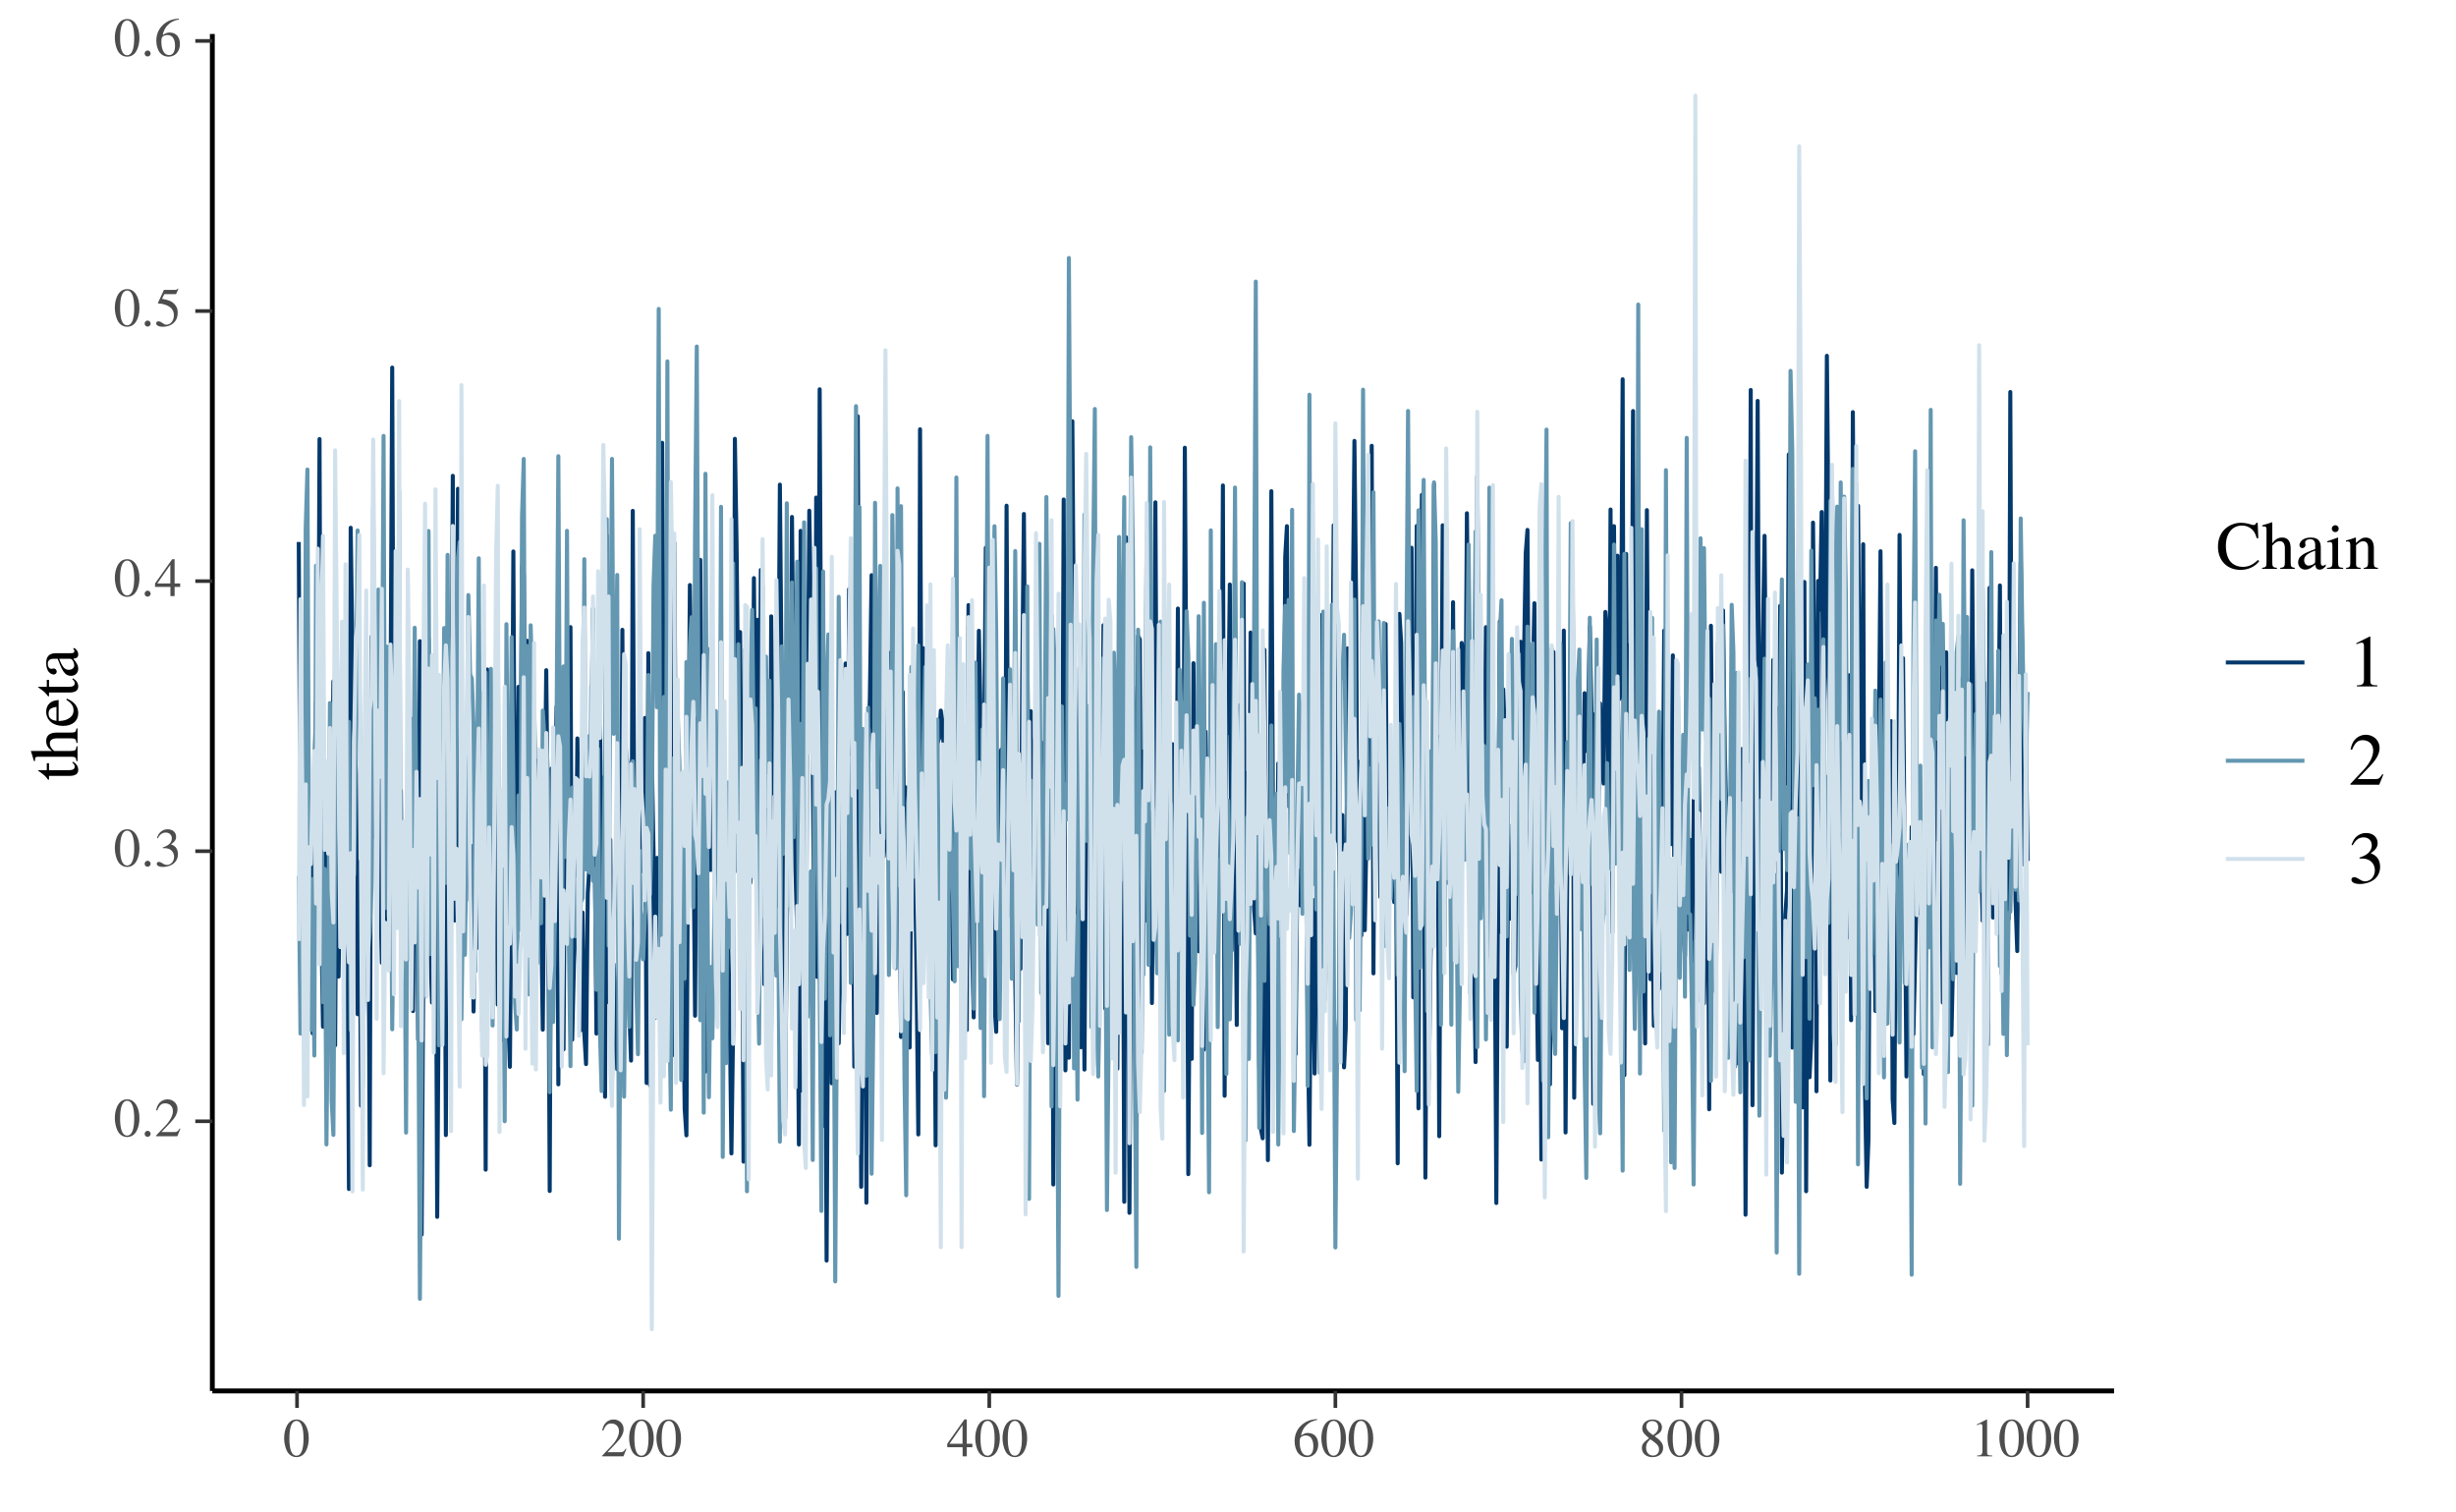 <?xml version="1.0" encoding="UTF-8"?>
<svg xmlns="http://www.w3.org/2000/svg" xmlns:xlink="http://www.w3.org/1999/xlink" width="432pt" height="266pt" viewBox="0 0 432 266" version="1.1">
<defs>
<g>
<symbol overflow="visible" id="glyph0-0">
<path style="stroke:none;" d=""/>
</symbol>
<symbol overflow="visible" id="glyph0-1">
<path style="stroke:none;" d="M 4.562 -3.172 C 4.562 -5.125 3.688 -6.484 2.438 -6.484 C 1.906 -6.484 1.5 -6.328 1.156 -5.984 C 0.594 -5.453 0.234 -4.344 0.234 -3.219 C 0.234 -2.172 0.547 -1.062 1 -0.516 C 1.359 -0.094 1.844 0.141 2.391 0.141 C 2.891 0.141 3.297 -0.031 3.641 -0.359 C 4.203 -0.891 4.562 -2 4.562 -3.172 Z M 3.641 -3.141 C 3.641 -1.141 3.219 -0.109 2.391 -0.109 C 1.578 -0.109 1.156 -1.141 1.156 -3.141 C 1.156 -5.172 1.578 -6.234 2.406 -6.234 C 3.219 -6.234 3.641 -5.156 3.641 -3.141 Z M 3.641 -3.141 "/>
</symbol>
<symbol overflow="visible" id="glyph0-2">
<path style="stroke:none;" d="M 1.734 -0.406 C 1.734 -0.703 1.484 -0.953 1.203 -0.953 C 0.906 -0.953 0.672 -0.703 0.672 -0.406 C 0.672 -0.141 0.906 0.109 1.188 0.109 C 1.484 0.109 1.734 -0.141 1.734 -0.406 Z M 1.734 -0.406 "/>
</symbol>
<symbol overflow="visible" id="glyph0-3">
<path style="stroke:none;" d="M 4.562 -1.312 L 4.438 -1.359 C 4.078 -0.812 3.953 -0.734 3.516 -0.734 L 1.234 -0.734 L 2.844 -2.422 C 3.688 -3.312 4.062 -4.031 4.062 -4.781 C 4.062 -5.75 3.297 -6.484 2.297 -6.484 C 1.766 -6.484 1.266 -6.281 0.906 -5.891 C 0.609 -5.562 0.453 -5.25 0.297 -4.578 L 0.5 -4.531 C 0.875 -5.469 1.234 -5.781 1.891 -5.781 C 2.703 -5.781 3.25 -5.234 3.25 -4.422 C 3.25 -3.672 2.797 -2.781 2 -1.922 L 0.281 -0.109 L 0.281 0 L 4.031 0 Z M 4.562 -1.312 "/>
</symbol>
<symbol overflow="visible" id="glyph0-4">
<path style="stroke:none;" d="M 4.141 -2.094 C 4.141 -2.594 3.984 -3.047 3.719 -3.344 C 3.516 -3.547 3.344 -3.672 2.922 -3.844 C 3.578 -4.297 3.812 -4.656 3.812 -5.172 C 3.812 -5.953 3.203 -6.484 2.328 -6.484 C 1.844 -6.484 1.422 -6.328 1.078 -6.016 C 0.781 -5.75 0.641 -5.5 0.438 -4.938 L 0.578 -4.891 C 0.969 -5.594 1.406 -5.906 2 -5.906 C 2.625 -5.906 3.062 -5.484 3.062 -4.891 C 3.062 -4.531 2.922 -4.188 2.672 -3.953 C 2.391 -3.672 2.125 -3.516 1.469 -3.297 L 1.469 -3.172 C 2.031 -3.172 2.25 -3.141 2.484 -3.062 C 3.078 -2.844 3.453 -2.297 3.453 -1.641 C 3.453 -0.828 2.906 -0.219 2.203 -0.219 C 1.938 -0.219 1.75 -0.281 1.391 -0.516 C 1.109 -0.688 0.938 -0.75 0.781 -0.75 C 0.562 -0.75 0.406 -0.609 0.406 -0.406 C 0.406 -0.078 0.828 0.141 1.5 0.141 C 2.234 0.141 3 -0.109 3.438 -0.516 C 3.891 -0.906 4.141 -1.453 4.141 -2.094 Z M 4.141 -2.094 "/>
</symbol>
<symbol overflow="visible" id="glyph0-5">
<path style="stroke:none;" d="M 4.531 -1.609 L 4.531 -2.219 L 3.547 -2.219 L 3.547 -6.484 L 3.125 -6.484 L 0.109 -2.219 L 0.109 -1.609 L 2.812 -1.609 L 2.812 0 L 3.547 0 L 3.547 -1.609 Z M 2.797 -2.219 L 0.5 -2.219 L 2.797 -5.5 Z M 2.797 -2.219 "/>
</symbol>
<symbol overflow="visible" id="glyph0-6">
<path style="stroke:none;" d="M 4.203 -6.531 L 4.109 -6.594 C 3.969 -6.406 3.875 -6.344 3.672 -6.344 L 1.672 -6.344 L 0.625 -4.078 C 0.609 -4.062 0.609 -4.031 0.609 -4.031 C 0.609 -3.984 0.656 -3.953 0.734 -3.953 C 1.031 -3.953 1.422 -3.891 1.812 -3.766 C 2.922 -3.406 3.422 -2.812 3.422 -1.859 C 3.422 -0.938 2.844 -0.219 2.094 -0.219 C 1.906 -0.219 1.734 -0.281 1.453 -0.5 C 1.141 -0.719 0.922 -0.812 0.719 -0.812 C 0.438 -0.812 0.312 -0.703 0.312 -0.453 C 0.312 -0.094 0.766 0.141 1.484 0.141 C 2.281 0.141 2.969 -0.125 3.453 -0.609 C 3.891 -1.047 4.094 -1.594 4.094 -2.328 C 4.094 -3.016 3.922 -3.453 3.438 -3.938 C 3.016 -4.359 2.469 -4.578 1.328 -4.781 L 1.734 -5.594 L 3.609 -5.594 C 3.766 -5.594 3.812 -5.609 3.844 -5.672 Z M 4.203 -6.531 "/>
</symbol>
<symbol overflow="visible" id="glyph0-7">
<path style="stroke:none;" d="M 4.484 -2.094 C 4.484 -3.328 3.797 -4.109 2.688 -4.109 C 2.266 -4.109 2.062 -4.031 1.453 -3.672 C 1.719 -5.125 2.797 -6.156 4.297 -6.406 L 4.281 -6.562 C 3.188 -6.469 2.625 -6.281 1.922 -5.797 C 0.891 -5.062 0.328 -3.969 0.328 -2.672 C 0.328 -1.844 0.578 -1 1 -0.516 C 1.359 -0.094 1.875 0.141 2.469 0.141 C 3.672 0.141 4.484 -0.781 4.484 -2.094 Z M 3.625 -1.781 C 3.625 -0.719 3.25 -0.141 2.578 -0.141 C 1.734 -0.141 1.219 -1.031 1.219 -2.516 C 1.219 -3.016 1.297 -3.281 1.484 -3.422 C 1.688 -3.578 1.984 -3.672 2.328 -3.672 C 3.141 -3.672 3.625 -2.969 3.625 -1.781 Z M 3.625 -1.781 "/>
</symbol>
<symbol overflow="visible" id="glyph0-8">
<path style="stroke:none;" d="M 4.266 -1.484 C 4.266 -2.219 3.938 -2.703 2.781 -3.562 C 3.734 -4.062 4.062 -4.469 4.062 -5.125 C 4.062 -5.906 3.375 -6.484 2.422 -6.484 C 1.375 -6.484 0.594 -5.844 0.594 -4.969 C 0.594 -4.344 0.781 -4.062 1.781 -3.188 C 0.75 -2.391 0.531 -2.094 0.531 -1.453 C 0.531 -0.516 1.297 0.141 2.375 0.141 C 3.531 0.141 4.266 -0.5 4.266 -1.484 Z M 3.547 -1.188 C 3.547 -0.562 3.109 -0.141 2.484 -0.141 C 1.75 -0.141 1.266 -0.688 1.266 -1.531 C 1.266 -2.141 1.484 -2.547 2.031 -3 L 2.609 -2.578 C 3.312 -2.078 3.547 -1.734 3.547 -1.188 Z M 3.406 -5.125 C 3.406 -4.578 3.141 -4.156 2.594 -3.797 C 2.547 -3.766 2.547 -3.766 2.5 -3.734 C 1.656 -4.281 1.312 -4.734 1.312 -5.266 C 1.312 -5.828 1.734 -6.219 2.344 -6.219 C 3 -6.219 3.406 -5.797 3.406 -5.125 Z M 3.406 -5.125 "/>
</symbol>
<symbol overflow="visible" id="glyph0-9">
<path style="stroke:none;" d="M 3.781 0 L 3.781 -0.141 C 3.016 -0.156 2.875 -0.25 2.875 -0.703 L 2.875 -6.469 L 2.797 -6.484 L 1.062 -5.609 L 1.062 -5.484 C 1.188 -5.531 1.281 -5.562 1.328 -5.578 C 1.5 -5.656 1.656 -5.688 1.75 -5.688 C 1.953 -5.688 2.047 -5.547 2.047 -5.234 L 2.047 -0.891 C 2.047 -0.578 1.969 -0.359 1.812 -0.266 C 1.672 -0.188 1.531 -0.156 1.125 -0.141 L 1.125 0 Z M 3.781 0 "/>
</symbol>
<symbol overflow="visible" id="glyph1-0">
<path style="stroke:none;" d=""/>
</symbol>
<symbol overflow="visible" id="glyph1-1">
<path style="stroke:none;" d="M -0.797 -3.344 L -0.922 -3.188 C -0.609 -2.922 -0.5 -2.734 -0.5 -2.469 C -0.5 -2.031 -0.812 -1.844 -1.578 -1.844 L -5.016 -1.844 L -5.016 -3.062 L -5.406 -3.062 L -5.406 -1.844 L -6.797 -1.844 C -6.906 -1.844 -6.953 -1.828 -6.953 -1.766 C -6.828 -1.688 -6.719 -1.609 -6.609 -1.531 C -5.953 -1.078 -5.516 -0.672 -5.328 -0.359 C -5.25 -0.234 -5.172 -0.156 -5.094 -0.156 C -5.062 -0.156 -5.047 -0.172 -5.016 -0.203 L -5.016 -0.844 L -1.406 -0.844 C -0.391 -0.844 0.125 -1.203 0.125 -1.891 C 0.125 -2.5 -0.172 -2.953 -0.797 -3.344 Z M -0.797 -3.344 "/>
</symbol>
<symbol overflow="visible" id="glyph1-2">
<path style="stroke:none;" d="M 0 -5.844 L -0.188 -5.844 C -0.297 -5.203 -0.391 -5.125 -1.219 -5.125 L -3.609 -5.125 C -4.875 -5.125 -5.516 -4.625 -5.516 -3.641 C -5.516 -2.938 -5.234 -2.438 -4.516 -1.891 L -8.156 -1.891 L -8.203 -1.828 C -8.047 -1.422 -7.953 -1.109 -7.766 -0.438 L -7.672 -0.125 L -7.469 -0.125 C -7.484 -0.172 -7.484 -0.203 -7.484 -0.266 C -7.484 -0.781 -7.391 -0.875 -6.875 -0.875 L -1.219 -0.875 C -0.391 -0.875 -0.281 -0.797 -0.188 -0.109 L 0 -0.109 L 0 -2.703 L -0.188 -2.703 C -0.25 -2 -0.391 -1.891 -1.219 -1.891 L -4.109 -1.891 C -4.672 -2.391 -4.875 -2.75 -4.875 -3.219 C -4.875 -3.812 -4.438 -4.109 -3.594 -4.109 L -1.219 -4.109 C -0.406 -4.109 -0.25 -4 -0.188 -3.297 L 0 -3.297 Z M 0 -5.844 "/>
</symbol>
<symbol overflow="visible" id="glyph1-3">
<path style="stroke:none;" d="M -1.891 -5.094 L -1.969 -4.891 C -1.062 -4.312 -0.703 -3.797 -0.703 -3.031 C -0.703 -2.375 -1.016 -1.875 -1.672 -1.531 C -2.141 -1.281 -2.562 -1.188 -3.328 -1.156 L -3.328 -4.859 C -4.109 -4.766 -4.453 -4.641 -4.844 -4.344 C -5.266 -3.984 -5.516 -3.438 -5.516 -2.812 C -5.516 -1.312 -4.312 -0.297 -2.562 -0.297 C -0.906 -0.297 0.125 -1.156 0.125 -2.547 C 0.125 -3.703 -0.594 -4.578 -1.891 -5.094 Z M -3.703 -3.641 L -3.703 -1.188 C -4.656 -1.312 -5.094 -1.734 -5.094 -2.453 C -5.094 -3.188 -4.75 -3.484 -3.703 -3.641 Z M -3.703 -3.641 "/>
</symbol>
<symbol overflow="visible" id="glyph1-4">
<path style="stroke:none;" d="M -0.484 -5.297 L -0.797 -5.297 C -0.625 -5.094 -0.562 -4.953 -0.562 -4.781 C -0.562 -4.5 -0.734 -4.422 -1.266 -4.422 L -3.594 -4.422 C -4.219 -4.422 -4.547 -4.359 -4.828 -4.188 C -5.281 -3.938 -5.516 -3.422 -5.516 -2.688 C -5.516 -2.078 -5.359 -1.5 -5.078 -1.156 C -4.828 -0.859 -4.469 -0.672 -4.172 -0.672 C -3.906 -0.672 -3.656 -0.906 -3.656 -1.188 C -3.656 -1.469 -3.906 -1.734 -4.156 -1.734 C -4.219 -1.734 -4.266 -1.719 -4.359 -1.703 C -4.469 -1.688 -4.562 -1.672 -4.641 -1.672 C -4.969 -1.672 -5.234 -2.047 -5.234 -2.531 C -5.234 -3.125 -4.891 -3.438 -4.234 -3.438 L -3.5 -3.438 C -2.766 -1.594 -2.656 -1.391 -2.203 -0.875 C -1.969 -0.609 -1.562 -0.438 -1.156 -0.438 C -0.406 -0.438 0.125 -0.953 0.125 -1.703 C 0.125 -2.234 -0.125 -2.719 -0.75 -3.453 C -0.125 -3.516 0.125 -3.734 0.125 -4.219 C 0.125 -4.625 -0.031 -4.891 -0.484 -5.297 Z M -1.469 -3.438 C -1.109 -3.438 -1 -3.391 -0.844 -3.125 C -0.672 -2.844 -0.578 -2.516 -0.578 -2.25 C -0.578 -1.844 -0.984 -1.5 -1.5 -1.5 L -1.547 -1.5 C -2.25 -1.5 -2.688 -1.984 -3.219 -3.438 Z M -1.469 -3.438 "/>
</symbol>
<symbol overflow="visible" id="glyph2-0">
<path style="stroke:none;" d=""/>
</symbol>
<symbol overflow="visible" id="glyph2-1">
<path style="stroke:none;" d="M 7.594 -1.359 L 7.375 -1.578 C 6.484 -0.719 5.703 -0.359 4.703 -0.359 C 3.984 -0.359 3.344 -0.578 2.828 -1 C 2.125 -1.578 1.734 -2.656 1.734 -4.062 C 1.734 -6.234 2.844 -7.625 4.578 -7.625 C 5.281 -7.625 5.891 -7.375 6.375 -6.906 C 6.75 -6.516 6.938 -6.188 7.156 -5.406 L 7.438 -5.406 L 7.328 -8.109 L 7.078 -8.109 C 7.016 -7.859 6.812 -7.719 6.594 -7.719 C 6.469 -7.719 6.297 -7.75 6.109 -7.828 C 5.516 -8.016 4.938 -8.109 4.344 -8.109 C 3.422 -8.109 2.469 -7.766 1.734 -7.156 C 0.828 -6.406 0.344 -5.266 0.344 -3.906 C 0.344 -1.469 1.938 0.172 4.312 0.172 C 5.672 0.172 6.859 -0.391 7.594 -1.359 Z M 7.594 -1.359 "/>
</symbol>
<symbol overflow="visible" id="glyph2-2">
<path style="stroke:none;" d="M 5.844 0 L 5.844 -0.188 C 5.203 -0.297 5.125 -0.391 5.125 -1.219 L 5.125 -3.609 C 5.125 -4.875 4.625 -5.516 3.641 -5.516 C 2.938 -5.516 2.438 -5.234 1.891 -4.516 L 1.891 -8.156 L 1.828 -8.203 C 1.422 -8.047 1.109 -7.953 0.438 -7.766 L 0.125 -7.672 L 0.125 -7.469 C 0.172 -7.484 0.203 -7.484 0.266 -7.484 C 0.781 -7.484 0.875 -7.391 0.875 -6.875 L 0.875 -1.219 C 0.875 -0.391 0.797 -0.281 0.109 -0.188 L 0.109 0 L 2.703 0 L 2.703 -0.188 C 2 -0.25 1.891 -0.391 1.891 -1.219 L 1.891 -4.109 C 2.391 -4.672 2.75 -4.875 3.219 -4.875 C 3.812 -4.875 4.109 -4.438 4.109 -3.594 L 4.109 -1.219 C 4.109 -0.406 4 -0.25 3.297 -0.188 L 3.297 0 Z M 5.844 0 "/>
</symbol>
<symbol overflow="visible" id="glyph2-3">
<path style="stroke:none;" d="M 5.297 -0.484 L 5.297 -0.797 C 5.094 -0.625 4.953 -0.562 4.781 -0.562 C 4.5 -0.562 4.422 -0.734 4.422 -1.266 L 4.422 -3.594 C 4.422 -4.219 4.359 -4.547 4.188 -4.828 C 3.938 -5.281 3.422 -5.516 2.688 -5.516 C 2.078 -5.516 1.5 -5.359 1.156 -5.078 C 0.859 -4.828 0.672 -4.469 0.672 -4.172 C 0.672 -3.906 0.906 -3.656 1.188 -3.656 C 1.469 -3.656 1.734 -3.906 1.734 -4.156 C 1.734 -4.219 1.719 -4.266 1.703 -4.359 C 1.688 -4.469 1.672 -4.562 1.672 -4.641 C 1.672 -4.969 2.047 -5.234 2.531 -5.234 C 3.125 -5.234 3.438 -4.891 3.438 -4.234 L 3.438 -3.5 C 1.594 -2.766 1.391 -2.656 0.875 -2.203 C 0.609 -1.969 0.438 -1.562 0.438 -1.156 C 0.438 -0.406 0.953 0.125 1.703 0.125 C 2.234 0.125 2.719 -0.125 3.453 -0.75 C 3.516 -0.125 3.734 0.125 4.219 0.125 C 4.625 0.125 4.891 -0.031 5.297 -0.484 Z M 3.438 -1.469 C 3.438 -1.109 3.391 -1 3.125 -0.844 C 2.844 -0.672 2.516 -0.578 2.25 -0.578 C 1.844 -0.578 1.5 -0.984 1.5 -1.5 L 1.5 -1.547 C 1.5 -2.25 1.984 -2.688 3.438 -3.219 Z M 3.438 -1.469 "/>
</symbol>
<symbol overflow="visible" id="glyph2-4">
<path style="stroke:none;" d="M 3.031 0 L 3.031 -0.188 C 2.25 -0.234 2.141 -0.359 2.141 -1.219 L 2.141 -5.484 L 2.094 -5.516 L 0.234 -4.859 L 0.234 -4.688 L 0.344 -4.688 C 0.484 -4.719 0.641 -4.734 0.75 -4.734 C 1.031 -4.734 1.141 -4.531 1.141 -4.016 L 1.141 -1.219 C 1.141 -0.359 1.016 -0.234 0.188 -0.188 L 0.188 0 Z M 2.25 -7.078 C 2.25 -7.422 1.984 -7.688 1.641 -7.688 C 1.312 -7.688 1.031 -7.422 1.031 -7.078 C 1.031 -6.734 1.312 -6.469 1.641 -6.469 C 1.984 -6.469 2.25 -6.734 2.25 -7.078 Z M 2.25 -7.078 "/>
</symbol>
<symbol overflow="visible" id="glyph2-5">
<path style="stroke:none;" d="M 5.812 0 L 5.812 -0.188 C 5.234 -0.234 5.094 -0.391 5.094 -0.969 L 5.094 -3.719 C 5.094 -4.844 4.562 -5.516 3.672 -5.516 C 3.125 -5.516 2.75 -5.312 1.938 -4.547 L 1.938 -5.5 L 1.844 -5.516 C 1.266 -5.297 0.859 -5.172 0.188 -4.984 L 0.188 -4.781 C 0.266 -4.812 0.391 -4.828 0.516 -4.828 C 0.859 -4.828 0.953 -4.641 0.953 -4.062 L 0.953 -1.078 C 0.953 -0.391 0.828 -0.234 0.219 -0.188 L 0.219 0 L 2.766 0 L 2.766 -0.188 C 2.141 -0.234 1.969 -0.375 1.969 -0.797 L 1.969 -4.172 C 2.547 -4.719 2.812 -4.859 3.203 -4.859 C 3.797 -4.859 4.078 -4.484 4.078 -3.703 L 4.078 -1.188 C 4.078 -0.438 3.922 -0.234 3.328 -0.188 L 3.328 0 Z M 5.812 0 "/>
</symbol>
<symbol overflow="visible" id="glyph3-0">
<path style="stroke:none;" d=""/>
</symbol>
<symbol overflow="visible" id="glyph3-1">
<path style="stroke:none;" d="M 5.125 0 L 5.125 -0.188 C 4.094 -0.203 3.891 -0.344 3.891 -0.969 L 3.891 -8.766 L 3.781 -8.781 L 1.438 -7.609 L 1.438 -7.422 C 1.594 -7.484 1.734 -7.547 1.797 -7.562 C 2.031 -7.656 2.25 -7.703 2.375 -7.703 C 2.656 -7.703 2.766 -7.516 2.766 -7.094 L 2.766 -1.203 C 2.766 -0.781 2.672 -0.484 2.453 -0.359 C 2.266 -0.25 2.078 -0.203 1.531 -0.188 L 1.531 0 Z M 5.125 0 "/>
</symbol>
<symbol overflow="visible" id="glyph3-2">
<path style="stroke:none;" d="M 6.172 -1.781 L 6 -1.844 C 5.531 -1.109 5.359 -0.984 4.766 -0.984 L 1.656 -0.984 L 3.844 -3.281 C 5 -4.484 5.516 -5.469 5.516 -6.484 C 5.516 -7.781 4.453 -8.781 3.109 -8.781 C 2.391 -8.781 1.719 -8.5 1.234 -7.984 C 0.812 -7.547 0.625 -7.125 0.406 -6.203 L 0.672 -6.141 C 1.203 -7.406 1.656 -7.828 2.562 -7.828 C 3.656 -7.828 4.391 -7.078 4.391 -6 C 4.391 -4.984 3.797 -3.766 2.703 -2.609 L 0.391 -0.156 L 0.391 0 L 5.453 0 Z M 6.172 -1.781 "/>
</symbol>
<symbol overflow="visible" id="glyph3-3">
<path style="stroke:none;" d="M 5.609 -2.844 C 5.609 -3.516 5.406 -4.125 5.031 -4.531 C 4.766 -4.812 4.531 -4.969 3.953 -5.219 C 4.844 -5.828 5.172 -6.312 5.172 -7 C 5.172 -8.062 4.344 -8.781 3.141 -8.781 C 2.5 -8.781 1.922 -8.562 1.453 -8.156 C 1.062 -7.797 0.875 -7.469 0.578 -6.688 L 0.781 -6.625 C 1.312 -7.578 1.891 -8.016 2.719 -8.016 C 3.562 -8.016 4.141 -7.438 4.141 -6.609 C 4.141 -6.156 3.953 -5.688 3.625 -5.359 C 3.234 -4.969 2.875 -4.766 1.984 -4.453 L 1.984 -4.297 C 2.75 -4.297 3.062 -4.266 3.359 -4.141 C 4.172 -3.859 4.688 -3.125 4.688 -2.219 C 4.688 -1.125 3.938 -0.281 2.984 -0.281 C 2.625 -0.281 2.359 -0.375 1.891 -0.688 C 1.5 -0.922 1.281 -1.016 1.047 -1.016 C 0.75 -1.016 0.562 -0.828 0.562 -0.562 C 0.562 -0.109 1.125 0.188 2.031 0.188 C 3.031 0.188 4.062 -0.156 4.672 -0.688 C 5.281 -1.219 5.609 -1.969 5.609 -2.844 Z M 5.609 -2.844 "/>
</symbol>
</g>
</defs>
<g id="surface1026">
<rect x="0" y="0" width="432" height="266" style="fill:rgb(100%,100%,100%);fill-opacity:1;stroke:none;"/>
<path style="fill:none;stroke-width:0.711;stroke-linecap:butt;stroke-linejoin:round;stroke:rgb(1.176%,22.353%,42.353%);stroke-opacity:1;stroke-miterlimit:10;" d="M 52.551 95.328 L 52.855 153.309 L 53.16 146.137 L 53.465 127.219 L 53.77 155.156 L 54.074 135.543 L 54.379 145.699 L 54.684 164.066 L 54.988 181.754 L 55.289 136.562 L 55.594 123.477 L 55.898 144.75 L 56.203 77.227 L 56.508 161.656 L 56.812 180.59 L 57.117 169.422 L 57.422 143.844 L 57.727 151.148 L 58.031 161.602 L 58.336 147.266 L 58.641 119.828 L 58.945 183.859 L 59.246 135.59 L 59.551 171.766 L 59.855 151.695 L 60.16 155.414 L 60.465 142.762 L 60.77 172.289 L 61.074 153.355 L 61.379 209.129 L 61.684 92.828 L 61.988 113.777 L 62.293 127.812 L 62.598 136.012 L 62.902 178.379 L 63.207 151.602 L 63.508 194.477 L 63.812 186.07 L 64.117 166.852 L 64.422 158.988 L 64.727 135.801 L 65.031 204.953 L 65.336 111.988 L 65.641 147.211 L 65.945 136.375 L 66.25 163.344 L 66.555 108.738 L 66.859 156.195 L 67.164 169.344 L 67.469 117.57 L 67.77 125.605 L 68.074 169.832 L 68.379 168.441 L 68.684 125.531 L 68.988 64.652 L 69.293 150.348 L 69.598 142.809 L 69.902 119.23 L 70.207 153.441 L 70.512 139.078 L 70.816 173.055 L 71.121 171.523 L 71.426 161.008 L 71.727 135.645 L 72.031 144.43 L 72.336 162.684 L 72.641 177.828 L 72.945 135.105 L 73.25 140.246 L 73.555 182.844 L 73.859 112.777 L 74.164 217.145 L 74.469 168.582 L 74.773 155.07 L 75.078 131.043 L 75.383 112.316 L 75.688 166.527 L 75.988 176.348 L 76.293 135.223 L 76.598 144.168 L 76.902 214.031 L 77.207 168.527 L 77.512 178.324 L 77.816 156.125 L 78.121 133.297 L 78.426 199.645 L 78.73 132.645 L 79.035 132.297 L 79.34 139.449 L 79.645 83.688 L 79.949 161.91 L 80.25 160.277 L 80.555 85.965 L 80.859 151.371 L 81.164 144.383 L 81.469 165.883 L 81.773 160.047 L 82.078 136.52 L 82.383 148.094 L 82.688 158.379 L 82.992 148.816 L 83.297 177.914 L 83.602 157.773 L 83.906 166.715 L 84.211 153.68 L 84.512 121.809 L 84.816 132.797 L 85.121 139.832 L 85.426 205.727 L 85.73 117.762 L 86.035 164.195 L 86.34 167.812 L 86.645 137.613 L 86.949 139.215 L 87.254 127.988 L 87.559 176.711 L 87.863 165.523 L 88.168 140.43 L 88.469 182.906 L 88.773 176.777 L 89.078 176.715 L 89.383 178.07 L 89.688 187.641 L 89.992 151.539 L 90.297 96.996 L 90.602 158.898 L 90.906 153.059 L 91.211 120.801 L 91.516 144.633 L 91.82 99.566 L 92.125 101.082 L 92.43 136.879 L 92.73 112.707 L 93.035 133.742 L 93.34 150.105 L 93.645 123.59 L 93.949 123.285 L 94.254 144.965 L 94.559 133.832 L 94.863 141.562 L 95.168 159.066 L 95.473 181.105 L 95.777 144.738 L 96.082 117.875 L 96.387 147.438 L 96.691 209.477 L 96.992 135.184 L 97.297 161 L 97.602 135.727 L 97.906 124.27 L 98.211 190.723 L 98.516 137.254 L 98.82 172.316 L 99.125 184.566 L 99.43 136.266 L 99.734 164.965 L 100.039 147.82 L 100.344 110.301 L 100.648 182.867 L 100.953 169.539 L 101.254 163.125 L 101.559 129.879 L 101.863 155.332 L 102.168 181.203 L 102.473 160.5 L 102.777 181.73 L 103.082 187.164 L 103.387 157.168 L 103.691 151.984 L 103.996 130.941 L 104.301 107.074 L 104.605 146.957 L 104.91 181.793 L 105.211 160.012 L 105.516 122 L 105.82 169.723 L 106.125 136.758 L 106.43 192.906 L 106.734 94.184 L 107.039 176.262 L 107.344 147.684 L 107.648 190.066 L 107.953 169.605 L 108.258 175.488 L 108.562 188.051 L 108.867 170.305 L 109.172 161.418 L 109.473 110.777 L 109.777 165.996 L 110.082 131.539 L 110.387 134.891 L 110.691 177.434 L 110.996 186.547 L 111.301 89.855 L 111.605 154.16 L 111.91 168.254 L 112.215 153.316 L 112.52 142.465 L 112.824 149.367 L 113.129 153.293 L 113.434 126.277 L 113.734 190.484 L 114.039 114.879 L 114.344 190.914 L 114.648 133.082 L 114.953 149.566 L 115.258 179.043 L 115.562 150.891 L 115.867 153.941 L 116.172 158.414 L 116.477 77.883 L 116.781 140.062 L 117.086 163.727 L 117.391 157.824 L 117.691 183.723 L 117.996 145.418 L 118.301 185.578 L 118.605 95.441 L 118.91 145.82 L 119.215 143.34 L 119.52 145.859 L 119.824 143.172 L 120.129 171.324 L 120.434 195.051 L 120.738 199.695 L 121.043 142.008 L 121.348 102.898 L 121.652 124.168 L 121.953 145.477 L 122.258 178.652 L 122.562 126.367 L 122.867 136.223 L 123.172 98.469 L 123.477 137.488 L 123.781 160.176 L 124.086 188.477 L 124.391 130.68 L 124.695 114.18 L 125 153.02 L 125.305 140.355 L 125.609 132.164 L 125.914 141.848 L 126.215 135.609 L 126.52 151.102 L 126.824 128.977 L 127.129 164.016 L 127.434 134.918 L 127.738 143.285 L 128.043 163.734 L 128.348 177.629 L 128.652 202.867 L 128.957 180.43 L 129.262 77.184 L 129.566 96.09 L 129.871 127.309 L 130.176 111.168 L 130.477 146.531 L 130.781 204.312 L 131.086 114.207 L 131.391 180.871 L 131.695 136.938 L 132 155.242 L 132.305 148.375 L 132.609 101.68 L 132.914 137.004 L 133.219 109.012 L 133.523 151.883 L 133.828 100.242 L 134.133 103.32 L 134.434 173.129 L 134.738 154.422 L 135.043 142.402 L 135.348 179.523 L 135.652 108.41 L 135.957 139.531 L 136.262 124.195 L 136.566 170.785 L 136.871 132.457 L 137.176 85.238 L 137.48 119.441 L 137.785 138.125 L 138.09 196.711 L 138.395 161.23 L 138.695 157.898 L 139 142.195 L 139.305 90.926 L 139.609 124.379 L 139.914 152.82 L 140.219 163.945 L 140.523 201.301 L 140.828 93.371 L 141.133 191.84 L 141.438 117.102 L 141.742 167.668 L 142.047 130.449 L 142.352 89.824 L 142.656 108.07 L 142.957 134.211 L 143.262 171.824 L 143.566 87.516 L 143.871 171.875 L 144.176 68.473 L 144.48 131.816 L 144.785 198.008 L 145.09 158.402 L 145.395 221.719 L 145.699 165.848 L 146.004 160.43 L 146.309 190.535 L 146.613 151.199 L 146.914 139.352 L 147.219 183.605 L 147.523 183.5 L 147.828 167.625 L 148.133 158.414 L 148.438 176.492 L 148.742 116.691 L 149.047 164.266 L 149.352 103.637 L 149.656 148.801 L 149.961 142.98 L 150.266 187.617 L 150.57 130.016 L 150.875 73.223 L 151.176 144.02 L 151.48 208.738 L 151.785 160.266 L 152.09 148.109 L 152.395 211.539 L 152.699 132.297 L 153.004 122.883 L 153.309 101.168 L 153.613 133.961 L 153.918 115.641 L 154.223 178.164 L 154.527 153.145 L 154.832 158.527 L 155.137 102.219 L 155.438 150.648 L 155.742 146.398 L 156.047 136.785 L 156.352 114.828 L 156.656 150.266 L 156.961 146.359 L 157.266 160.844 L 157.57 134.449 L 157.875 137.973 L 158.18 145.703 L 158.484 182.387 L 158.789 121.711 L 159.094 155.812 L 159.398 138.492 L 159.699 145.613 L 160.004 184.242 L 160.309 149.125 L 160.613 149.688 L 160.918 150.574 L 161.223 172.008 L 161.527 199.531 L 161.832 75.508 L 162.137 146.676 L 162.441 114.023 L 162.746 132.992 L 163.051 128.715 L 163.355 150.496 L 163.656 163.566 L 163.961 160.836 L 164.266 156.055 L 164.57 201.445 L 164.875 130.781 L 165.18 129.859 L 165.484 124.984 L 165.789 128.094 L 166.094 132.602 L 166.398 125.129 L 166.703 137.188 L 167.008 149.91 L 167.312 145.637 L 167.617 172.266 L 167.918 132.16 L 168.223 117.129 L 168.527 127.766 L 168.832 156.672 L 169.137 159.977 L 169.441 151.066 L 169.746 170.746 L 170.051 181.16 L 170.355 106.426 L 170.66 132.715 L 170.965 165.551 L 171.27 178.945 L 171.574 128.102 L 171.879 138.246 L 172.18 110.945 L 172.484 126.652 L 172.789 170.074 L 173.094 132.941 L 173.398 96.352 L 173.703 120.77 L 174.008 141.574 L 174.312 113.145 L 174.617 140.797 L 174.922 176.594 L 175.227 181.484 L 175.531 150.602 L 175.836 132.395 L 176.141 131.836 L 176.441 135.887 L 176.746 169.242 L 177.051 88.945 L 177.355 147 L 177.66 160.961 L 177.965 137.172 L 178.27 160.672 L 178.574 172.035 L 178.879 190.746 L 179.184 165.246 L 179.488 170.418 L 179.793 119.848 L 180.098 90.402 L 180.398 131.277 L 180.703 115.594 L 181.008 149.527 L 181.312 125.09 L 181.617 160.43 L 181.922 132.633 L 182.227 128.137 L 182.531 106.332 L 182.836 145.801 L 183.141 130.547 L 183.445 170.977 L 183.75 157.508 L 184.055 112.102 L 184.359 183.496 L 184.66 158.688 L 184.965 108.258 L 185.27 208.336 L 185.574 157.512 L 185.879 152.27 L 186.184 197.426 L 186.488 173.02 L 186.793 156.051 L 187.098 87.855 L 187.402 188.262 L 187.707 166.465 L 188.012 186.043 L 188.316 137.051 L 188.621 74.09 L 188.922 117.145 L 189.227 127.484 L 189.531 174.953 L 189.836 149.418 L 190.141 184.203 L 190.445 144.258 L 190.75 188.125 L 191.055 141.652 L 191.359 125.07 L 191.664 135.246 L 191.969 120.277 L 192.273 116.668 L 192.578 100.672 L 192.879 152.871 L 193.184 187.5 L 193.488 156.188 L 193.793 154.566 L 194.098 109.965 L 194.402 177.383 L 194.707 169.297 L 195.012 149.953 L 195.316 153.23 L 195.621 132.734 L 195.926 160.062 L 196.23 143.512 L 196.535 187.977 L 196.84 138.484 L 197.141 146.5 L 197.445 131.305 L 197.75 211.379 L 198.055 94.492 L 198.359 143.242 L 198.664 213.32 L 198.969 154.52 L 199.273 120.855 L 199.578 129.762 L 199.883 145.82 L 200.188 111.887 L 200.492 112.453 L 200.797 185.109 L 201.102 132.148 L 201.402 136.199 L 201.707 161.922 L 202.012 136.398 L 202.316 128.402 L 202.621 176.422 L 202.926 138.5 L 203.23 88.352 L 203.535 148.363 L 203.84 145.512 L 204.145 122.43 L 204.449 121.941 L 204.754 145.133 L 205.059 144.707 L 205.363 145.637 L 205.664 157.238 L 205.969 137.605 L 206.273 130.898 L 206.578 135.973 L 206.883 158.895 L 207.188 107.031 L 207.492 160.07 L 207.797 159.863 L 208.102 165.676 L 208.406 78.75 L 208.711 127.621 L 209.016 206.516 L 209.32 161.613 L 209.621 186.234 L 209.926 116.648 L 210.23 155.82 L 210.535 164 L 210.84 167.312 L 211.145 147.051 L 211.449 159.176 L 211.754 184.617 L 212.059 128.695 L 212.363 149.324 L 212.668 141.078 L 212.973 134.086 L 213.277 130.098 L 213.582 143.637 L 213.883 157.969 L 214.188 157.902 L 214.492 142.898 L 214.797 147.297 L 215.102 85.387 L 215.406 192.73 L 215.711 123.598 L 216.016 128.938 L 216.32 102.805 L 216.625 167.195 L 216.93 151.945 L 217.234 144.625 L 217.539 180.277 L 217.844 127.191 L 218.145 124.012 L 218.449 139.562 L 218.754 102.641 L 219.059 193.812 L 219.363 135.926 L 219.668 163.699 L 219.973 111.254 L 220.277 141.801 L 220.582 159.734 L 220.887 164.176 L 221.191 143.852 L 221.496 186.754 L 221.801 198.629 L 222.102 200.211 L 222.406 114.293 L 222.711 159.883 L 223.016 204.051 L 223.32 152.879 L 223.625 86.391 L 223.93 148.867 L 224.234 172.348 L 224.539 169.316 L 224.844 134.266 L 225.148 151.988 L 225.453 138.91 L 225.758 153.859 L 226.062 97.988 L 226.363 92.547 L 226.668 141.824 L 226.973 127.074 L 227.277 143.922 L 227.582 173.906 L 227.887 185.406 L 228.191 152.98 L 228.496 155.613 L 228.801 159.281 L 229.105 134.762 L 229.41 130.195 L 229.715 134.629 L 230.02 180.375 L 230.324 201.348 L 230.625 161.129 L 230.93 158.281 L 231.234 188.82 L 231.539 164.859 L 231.844 125.68 L 232.148 108.148 L 232.453 143.047 L 232.758 150.785 L 233.062 111.996 L 233.367 162.477 L 233.672 166.68 L 233.977 173.574 L 234.281 133.199 L 234.586 92.391 L 234.887 126.332 L 235.191 147.59 L 235.496 148.281 L 235.801 161.406 L 236.105 143.355 L 236.41 187.734 L 236.715 181.02 L 237.02 114.039 L 237.324 161.094 L 237.629 112.391 L 237.934 109.047 L 238.238 77.547 L 238.543 106.168 L 238.844 174.422 L 239.148 134.004 L 239.453 164.539 L 239.758 121.719 L 240.062 163.609 L 240.367 145.738 L 240.672 123.449 L 240.977 147.344 L 241.281 78.41 L 241.586 171.203 L 241.891 113.926 L 242.195 142.398 L 242.5 134.504 L 242.805 157.785 L 243.105 124.453 L 243.41 134.082 L 243.715 109.754 L 244.02 155.609 L 244.324 139.363 L 244.629 147.133 L 244.934 135.75 L 245.238 158.68 L 245.543 146.242 L 245.848 204.609 L 246.152 107.977 L 246.457 113.09 L 246.762 151.824 L 247.066 148.477 L 247.367 160.914 L 247.672 151.973 L 247.977 120.461 L 248.281 96.344 L 248.586 175.418 L 248.891 143.281 L 249.195 92.512 L 249.5 194.945 L 249.805 115.289 L 250.109 87.027 L 250.414 123.805 L 250.719 207.125 L 251.023 158.52 L 251.328 189.82 L 251.629 168.344 L 251.934 155.336 L 252.238 85.215 L 252.543 143.238 L 252.848 129.555 L 253.152 199.84 L 253.457 141.719 L 253.762 92.391 L 254.066 166.383 L 254.371 92.805 L 254.676 155.27 L 254.98 134.344 L 255.285 146.84 L 255.586 105.922 L 255.891 158.953 L 256.195 140.039 L 256.5 170.234 L 256.805 125.312 L 257.109 113.09 L 257.414 115.891 L 257.719 135.574 L 258.023 90.273 L 258.328 118.684 L 258.633 174.711 L 258.938 149.984 L 259.242 165.688 L 259.547 186.809 L 259.848 83.742 L 260.152 126.582 L 260.457 154.691 L 260.762 146.984 L 261.066 151.375 L 261.371 110.305 L 261.676 168.234 L 261.98 132.02 L 262.285 174.484 L 262.59 120.492 L 262.895 159.203 L 263.199 211.59 L 263.504 155.535 L 263.809 109.297 L 264.109 163.984 L 264.414 121.242 L 264.719 129.969 L 265.023 184.102 L 265.328 145.074 L 265.633 161.566 L 265.938 149.551 L 266.242 171.332 L 266.547 169.93 L 266.852 124.273 L 267.156 130.672 L 267.461 112.879 L 267.766 160.098 L 268.066 115.645 L 268.371 97.305 L 268.676 93.203 L 268.98 145.848 L 269.285 156.996 L 269.59 120.445 L 269.895 106.102 L 270.199 164.926 L 270.504 186.426 L 270.809 148.031 L 271.113 203.949 L 271.418 154.094 L 271.723 110.66 L 272.027 153.262 L 272.328 173.125 L 272.633 190.719 L 272.938 148.477 L 273.242 114.668 L 273.547 155.254 L 273.852 137.699 L 274.156 147.133 L 274.461 131.926 L 274.766 180.859 L 275.07 110.91 L 275.375 199.184 L 275.68 151.609 L 275.984 145.484 L 276.289 129.762 L 276.59 98.371 L 276.895 193.074 L 277.199 153.492 L 277.504 121.098 L 277.809 140.59 L 278.113 161.996 L 278.418 144.488 L 278.723 121.922 L 279.027 132.082 L 279.332 126.684 L 279.637 110.203 L 279.941 125.395 L 280.246 194.164 L 280.551 125.598 L 280.852 159.691 L 281.156 154.676 L 281.461 123.73 L 281.766 133.109 L 282.07 137.816 L 282.375 107.629 L 282.68 111.695 L 282.984 144.992 L 283.289 89.617 L 283.594 163.996 L 283.898 92.547 L 284.203 141.664 L 284.508 97.742 L 284.809 122.969 L 285.113 119.957 L 285.418 66.711 L 285.723 189.113 L 286.027 97.434 L 286.332 164.285 L 286.637 113.473 L 286.941 134.562 L 287.246 72.297 L 287.551 175.582 L 287.855 167.012 L 288.16 92.469 L 288.465 155.219 L 288.77 161.105 L 289.07 161.223 L 289.375 183.531 L 289.68 89.727 L 289.984 143.609 L 290.289 172.215 L 290.594 156.703 L 290.898 180.426 L 291.203 140.668 L 291.508 138.105 L 291.812 173.938 L 292.117 166.371 L 292.422 149.051 L 292.727 110.906 L 293.031 158.027 L 293.332 127.535 L 293.637 134.188 L 293.941 148.477 L 294.246 115.27 L 294.551 160.27 L 294.855 144.293 L 295.16 163.02 L 295.465 136.312 L 295.77 160.453 L 296.074 163.234 L 296.379 168.125 L 296.684 138.602 L 296.988 163.496 L 297.293 147.73 L 297.594 169.18 L 297.898 143.883 L 298.203 98.184 L 298.508 176.105 L 298.812 134.98 L 299.117 158.461 L 299.422 150.77 L 299.727 176.484 L 300.031 161.707 L 300.336 135.703 L 300.641 195.105 L 300.945 110.062 L 301.25 142.488 L 301.551 174.246 L 301.855 170.785 L 302.16 139.879 L 302.465 127.004 L 302.77 153.336 L 303.074 107.359 L 303.379 131.547 L 303.684 144.695 L 303.988 141.359 L 304.293 150.98 L 304.598 138.098 L 304.902 156.793 L 305.207 147.734 L 305.512 172.301 L 305.812 187.078 L 306.117 145.141 L 306.422 131.734 L 306.727 135.262 L 307.031 213.652 L 307.336 161.773 L 307.641 142.738 L 307.945 68.59 L 308.25 194.398 L 308.555 139.523 L 308.859 121.621 L 309.164 70.516 L 309.469 142.754 L 309.773 130.98 L 310.074 112.695 L 310.379 94.246 L 310.684 128.73 L 310.988 162.289 L 311.293 141.844 L 311.598 169.625 L 311.902 116.074 L 312.207 131.277 L 312.512 124.543 L 312.816 160.504 L 313.121 106.57 L 313.426 206.25 L 313.73 183.746 L 314.031 160.961 L 314.336 156.438 L 314.641 79.934 L 314.945 144.812 L 315.25 184.254 L 315.555 170.77 L 315.859 155.152 L 316.164 134.844 L 316.469 82.383 L 316.773 152.699 L 317.078 194.777 L 317.383 102.359 L 317.688 209.523 L 317.992 149.652 L 318.293 189.469 L 318.598 182.543 L 318.902 91.922 L 319.207 122.922 L 319.512 191.938 L 319.816 102.172 L 320.121 107.234 L 320.426 90.055 L 320.73 127.871 L 321.035 118.129 L 321.34 62.578 L 321.645 95.664 L 321.949 190.051 L 322.254 86.199 L 322.555 112.227 L 322.859 183.785 L 323.164 148.902 L 323.469 104.047 L 323.773 163.902 L 324.078 137.074 L 324.383 125.074 L 324.688 158.66 L 324.992 164.836 L 325.297 118.762 L 325.602 179.441 L 325.906 72.492 L 326.211 117.242 L 326.516 104.129 L 326.816 88.961 L 327.121 125.277 L 327.426 180.465 L 327.73 95.723 L 328.035 191.066 L 328.34 208.746 L 328.645 200.727 L 328.949 143.16 L 329.254 159.203 L 329.559 132.199 L 329.863 177.797 L 330.168 134.777 L 330.473 132.652 L 330.773 96.957 L 331.078 145.629 L 331.383 155.367 L 331.688 180.066 L 331.992 138.281 L 332.297 162.512 L 332.602 126.836 L 332.906 193.34 L 333.211 197.523 L 333.516 146.477 L 333.82 161.461 L 334.125 94.09 L 334.43 141.992 L 334.734 115.77 L 335.035 154.898 L 335.34 189.336 L 335.645 163.578 L 335.949 180.586 L 336.254 145.449 L 336.559 181.887 L 336.863 168.707 L 337.168 154.539 L 337.473 141.367 L 337.777 160.668 L 338.082 156.617 L 338.387 188.93 L 338.691 147.414 L 338.996 156.641 L 339.297 159.203 L 339.602 157.531 L 339.906 150.82 L 340.211 161.422 L 340.516 99.871 L 340.82 147.625 L 341.125 116.984 L 341.43 144.629 L 341.734 176.348 L 342.039 155.152 L 342.344 114.738 L 342.648 140.859 L 342.953 138.246 L 343.254 182.039 L 343.559 167.488 L 343.863 168.242 L 344.168 171.129 L 344.473 167.418 L 344.777 128.891 L 345.082 119.383 L 345.387 175.148 L 345.691 146.094 L 345.996 119.633 L 346.301 166.254 L 346.605 154.375 L 346.91 100.305 L 347.215 141.348 L 347.516 154.348 L 347.82 133.41 L 348.125 102.754 L 348.43 147.84 L 348.734 161.953 L 349.039 120.102 L 349.344 176.961 L 349.648 183.73 L 349.953 103.398 L 350.258 115.332 L 350.562 161.379 L 350.867 158.805 L 351.172 136.258 L 351.477 135.184 L 351.777 102.969 L 352.082 171.25 L 352.387 132.531 L 352.691 135.562 L 352.996 142.676 L 353.301 161.645 L 353.605 68.949 L 353.91 150.891 L 354.215 109.824 L 354.52 158.41 L 354.824 167.281 L 355.129 132.914 L 355.434 98.898 L 355.738 117.121 L 356.039 152.082 L 356.344 128.504 L 356.648 151.426 "/>
<path style="fill:none;stroke-width:0.711;stroke-linecap:butt;stroke-linejoin:round;stroke:rgb(39.216%,59.216%,69.412%);stroke-opacity:1;stroke-miterlimit:10;" d="M 52.551 154.07 L 52.855 181.793 L 53.16 138.941 L 53.465 173.715 L 53.77 92.934 L 54.074 82.582 L 54.379 155.848 L 54.684 181.117 L 54.988 154.617 L 55.289 185.656 L 55.594 99.484 L 55.898 107.621 L 56.203 158 L 56.508 116.754 L 56.812 176.273 L 57.117 152.828 L 57.422 201.289 L 57.727 171.359 L 58.031 123.66 L 58.336 193.469 L 58.641 199.613 L 58.945 148.512 L 59.246 142.5 L 59.551 123.387 L 59.855 144.969 L 60.16 113.457 L 60.465 112.559 L 60.77 136.457 L 61.074 145.883 L 61.379 126.953 L 61.684 181.16 L 61.988 151.738 L 62.293 153.883 L 62.598 126.152 L 62.902 93.297 L 63.207 119.137 L 63.508 144.391 L 63.812 191.102 L 64.117 150.934 L 64.422 140.57 L 64.727 167.434 L 65.031 163.953 L 65.336 156.137 L 65.641 89.355 L 65.945 133.066 L 66.25 121.551 L 66.555 103.691 L 66.859 136.645 L 67.164 131.906 L 67.469 76.672 L 67.77 159.711 L 68.074 113.73 L 68.379 161.129 L 68.684 136.211 L 68.988 181.039 L 69.293 156.773 L 69.598 159.832 L 69.902 153.258 L 70.207 86.488 L 70.512 163.844 L 70.816 150.934 L 71.121 156.121 L 71.426 199.207 L 71.727 131.883 L 72.031 168.684 L 72.336 126.414 L 72.641 159.504 L 72.945 110.414 L 73.25 144.598 L 73.555 170.852 L 73.859 228.445 L 74.164 186.293 L 74.469 141.836 L 74.773 175.285 L 75.078 132.477 L 75.383 93.402 L 75.688 167.809 L 75.988 134.973 L 76.293 164.109 L 76.598 120.645 L 76.902 120.789 L 77.207 183.852 L 77.512 181.391 L 77.816 147.039 L 78.121 110.465 L 78.426 155.281 L 78.73 97.594 L 79.035 156.973 L 79.34 121.414 L 79.645 112.266 L 79.949 152.152 L 80.25 128.07 L 80.555 98.055 L 80.859 95.332 L 81.164 179.281 L 81.469 157.402 L 81.773 167.945 L 82.078 145.973 L 82.383 104.664 L 82.688 118.566 L 82.992 119.375 L 83.297 127.523 L 83.602 170.871 L 83.906 141.543 L 84.211 98.191 L 84.512 163.727 L 84.816 181.309 L 85.121 151.547 L 85.426 118.262 L 85.73 151.875 L 86.035 167.145 L 86.34 117.633 L 86.645 180.375 L 86.949 139.34 L 87.254 119.332 L 87.559 109.172 L 87.863 177.547 L 88.168 171.992 L 88.469 148.836 L 88.773 197.211 L 89.078 109.781 L 89.383 144.656 L 89.688 162.691 L 89.992 112.051 L 90.297 138.277 L 90.602 176.41 L 90.906 181.074 L 91.211 139.902 L 91.516 163.496 L 91.82 90.883 L 92.125 80.719 L 92.43 157.879 L 92.73 113.617 L 93.035 174.895 L 93.34 109.98 L 93.645 120.703 L 93.949 139.742 L 94.254 150.543 L 94.559 169.352 L 94.863 139.281 L 95.168 162.387 L 95.473 124.977 L 95.777 129.941 L 96.082 129.383 L 96.387 136.84 L 96.691 192.102 L 96.992 155.355 L 97.297 179.758 L 97.602 162.188 L 97.906 126.516 L 98.211 80.242 L 98.516 139.719 L 98.82 170.246 L 99.125 117.211 L 99.43 150.715 L 99.734 93.363 L 100.039 163.43 L 100.344 187.527 L 100.648 138.52 L 100.953 158.012 L 101.254 164.691 L 101.559 154.535 L 101.863 167.691 L 102.168 158.645 L 102.473 158.004 L 102.777 98.355 L 103.082 152.926 L 103.387 129.523 L 103.691 153.484 L 103.996 120.605 L 104.301 154.938 L 104.605 152.781 L 104.91 174.094 L 105.211 131.738 L 105.516 181.07 L 105.82 191.895 L 106.125 153.262 L 106.43 130 L 106.734 91.309 L 107.039 166.316 L 107.344 121.203 L 107.648 80.715 L 107.953 129.066 L 108.258 126.672 L 108.562 101.125 L 108.867 217.871 L 109.172 169.43 L 109.473 169.301 L 109.777 192.883 L 110.082 160.559 L 110.387 134.223 L 110.691 180.602 L 110.996 160.07 L 111.301 133.895 L 111.605 141.703 L 111.91 172.805 L 112.215 185.426 L 112.52 149.629 L 112.824 166.617 L 113.129 168.742 L 113.434 160.949 L 113.734 158.586 L 114.039 118.723 L 114.344 157.281 L 114.648 145.66 L 114.953 102.875 L 115.258 94.227 L 115.562 124.395 L 115.867 54.336 L 116.172 170.473 L 116.477 160.125 L 116.781 122.574 L 117.086 176.758 L 117.391 63.559 L 117.691 173.141 L 117.996 195.184 L 118.301 133.406 L 118.605 142.648 L 118.91 142.895 L 119.215 126.172 L 119.52 134.734 L 119.824 189.953 L 120.129 144.48 L 120.434 172.121 L 120.738 116.441 L 121.043 137.492 L 121.348 113.418 L 121.652 108.551 L 121.953 159.578 L 122.258 93.82 L 122.562 60.949 L 122.867 130.582 L 123.172 179.441 L 123.477 128.512 L 123.781 195.699 L 124.086 83.328 L 124.391 149.398 L 124.695 192.984 L 125 170.078 L 125.305 182.625 L 125.609 163.309 L 125.914 125.066 L 126.215 156.582 L 126.52 159.117 L 126.824 89.141 L 127.129 203.488 L 127.434 150.566 L 127.738 186.984 L 128.043 137.609 L 128.348 166.547 L 128.652 158.102 L 128.957 99.102 L 129.262 149.926 L 129.566 153.176 L 129.871 113.32 L 130.176 161.781 L 130.477 140.801 L 130.781 145.527 L 131.086 143.891 L 131.391 209.535 L 131.695 146.762 L 132 120.148 L 132.305 107.254 L 132.609 134.781 L 132.914 124.598 L 133.219 166.074 L 133.523 183.559 L 133.828 133.715 L 134.133 161.086 L 134.434 156.664 L 134.738 115.48 L 135.043 135.816 L 135.348 119.73 L 135.652 181.688 L 135.957 155.762 L 136.262 147.246 L 136.566 171.617 L 136.871 160.078 L 137.176 200.805 L 137.48 113.699 L 137.785 150.16 L 138.09 147.664 L 138.395 88.52 L 138.695 159.238 L 139 158 L 139.305 102.461 L 139.609 147.254 L 139.914 122.16 L 140.219 98.793 L 140.523 172.523 L 140.828 127.332 L 141.133 152.301 L 141.438 91.871 L 141.742 160.566 L 142.047 178.848 L 142.352 153.758 L 142.656 153.23 L 142.957 204.02 L 143.262 130.316 L 143.566 99.988 L 143.871 151.391 L 144.176 173.297 L 144.48 212.988 L 144.785 100.52 L 145.09 175.648 L 145.395 121.375 L 145.699 111.59 L 146.004 182.105 L 146.309 154.82 L 146.613 160.504 L 146.914 225.379 L 147.219 176.184 L 147.523 104.969 L 147.828 137.195 L 148.133 162.312 L 148.438 134.863 L 148.742 119.711 L 149.047 155.77 L 149.352 133.191 L 149.656 172.871 L 149.961 141.215 L 150.266 128.188 L 150.57 71.438 L 150.875 138.516 L 151.176 89.18 L 151.48 177.258 L 151.785 128.211 L 152.09 149.312 L 152.395 189.223 L 152.699 124.457 L 153.004 174.055 L 153.309 206.445 L 153.613 179.754 L 153.918 88.434 L 154.223 140.348 L 154.527 116 L 154.832 99.527 L 155.137 144.273 L 155.438 147.52 L 155.742 110.238 L 156.047 117.199 L 156.352 171.492 L 156.656 152.418 L 156.961 90.598 L 157.266 113.91 L 157.57 170.301 L 157.875 85.902 L 158.18 155.738 L 158.484 89.027 L 158.789 146.852 L 159.094 189.57 L 159.398 210.23 L 159.699 141.109 L 160.004 138.402 L 160.309 117.301 L 160.613 149.301 L 160.918 154.199 L 161.223 139.094 L 161.527 113.5 L 161.832 161.184 L 162.137 148.867 L 162.441 130.664 L 162.746 117.305 L 163.051 138.957 L 163.355 149.488 L 163.656 173.824 L 163.961 185.461 L 164.266 145.266 L 164.57 185.051 L 164.875 126.559 L 165.18 161.727 L 165.484 152.199 L 165.789 160.531 L 166.094 145.227 L 166.398 193.07 L 166.703 179.383 L 167.008 129.223 L 167.312 151.367 L 167.617 157.488 L 167.918 172.609 L 168.223 83.984 L 168.527 169.945 L 168.832 154.621 L 169.137 151.723 L 169.441 168.949 L 169.746 128.012 L 170.051 148.289 L 170.355 110.086 L 170.66 152.73 L 170.965 145.344 L 171.27 177.414 L 171.574 116.539 L 171.879 148.352 L 172.18 147.32 L 172.484 180.82 L 172.789 128.312 L 173.094 192.809 L 173.398 138.508 L 173.703 76.656 L 174.008 152.477 L 174.312 139.93 L 174.617 123.07 L 174.922 92.551 L 175.227 111.125 L 175.531 159.344 L 175.836 179.246 L 176.141 154.738 L 176.441 119.324 L 176.746 140.184 L 177.051 142.59 L 177.355 146.828 L 177.66 117.711 L 177.965 172.148 L 178.27 149.559 L 178.574 96.918 L 178.879 140.812 L 179.184 179.68 L 179.488 135.469 L 179.793 146.938 L 180.098 142.895 L 180.398 156.848 L 180.703 103.125 L 181.008 210.871 L 181.312 137.289 L 181.617 159.73 L 181.922 150.93 L 182.227 149.445 L 182.531 162.637 L 182.836 95.645 L 183.141 174.672 L 183.445 147.973 L 183.75 133.176 L 184.055 87.414 L 184.359 128.566 L 184.66 121.156 L 184.965 194.605 L 185.27 110.625 L 185.574 118.895 L 185.879 170.758 L 186.184 227.93 L 186.488 156.867 L 186.793 124.25 L 187.098 149.551 L 187.402 137.93 L 187.707 144.109 L 188.012 45.379 L 188.316 98.957 L 188.621 115.816 L 188.922 187.918 L 189.227 161.145 L 189.531 193.418 L 189.836 117.531 L 190.141 159.691 L 190.445 142.309 L 190.75 90.504 L 191.055 147.891 L 191.359 124.188 L 191.664 134.41 L 191.969 180.633 L 192.273 99.316 L 192.578 71.934 L 192.879 170.984 L 193.184 189.352 L 193.488 139.48 L 193.793 140.859 L 194.098 115.742 L 194.402 151.789 L 194.707 212.828 L 195.012 181.867 L 195.316 123.902 L 195.621 168.973 L 195.926 114.797 L 196.23 124.457 L 196.535 160.195 L 196.84 94.445 L 197.141 154.84 L 197.445 113.57 L 197.75 87.445 L 198.055 161.684 L 198.359 118.613 L 198.664 123.125 L 198.969 76.891 L 199.273 97.891 L 199.578 183.176 L 199.883 222.832 L 200.188 110.754 L 200.492 149.426 L 200.797 154.582 L 201.102 171.453 L 201.402 127.27 L 201.707 93.934 L 202.012 169.703 L 202.316 78.684 L 202.621 141.441 L 202.926 142.969 L 203.23 160.957 L 203.535 171.184 L 203.84 148.43 L 204.145 109.328 L 204.449 181.801 L 204.754 191.879 L 205.059 140.484 L 205.363 116.043 L 205.664 181.984 L 205.969 141.484 L 206.273 149.691 L 206.578 177.508 L 206.883 150.824 L 207.188 182.988 L 207.492 117.777 L 207.797 125.465 L 208.102 169.035 L 208.406 125.445 L 208.711 107.516 L 209.016 115.191 L 209.32 164.559 L 209.621 154.719 L 209.926 176.766 L 210.23 169.5 L 210.535 140.043 L 210.84 108.383 L 211.145 136.699 L 211.449 199.273 L 211.754 106.016 L 212.059 173.391 L 212.363 172.742 L 212.668 209.699 L 212.973 93.285 L 213.277 165.672 L 213.582 141.117 L 213.883 113.301 L 214.188 180.656 L 214.492 151.254 L 214.797 152.879 L 215.102 118.371 L 215.406 154.871 L 215.711 188.895 L 216.016 140.828 L 216.32 179.289 L 216.625 162.492 L 216.93 131.605 L 217.234 85.754 L 217.539 144.07 L 217.844 141.484 L 218.145 166.012 L 218.449 102.398 L 218.754 185.75 L 219.059 200.605 L 219.363 143.746 L 219.668 186.254 L 219.973 125.777 L 220.277 150.57 L 220.582 113.367 L 220.887 49.531 L 221.191 152.727 L 221.496 198.367 L 221.801 172.18 L 222.102 157.094 L 222.406 172.508 L 222.711 142.887 L 223.016 152.098 L 223.32 162.539 L 223.625 127.605 L 223.93 163.902 L 224.234 142.016 L 224.539 139.602 L 224.844 201.305 L 225.148 165.578 L 225.453 164.91 L 225.758 117.828 L 226.062 106.559 L 226.363 139.164 L 226.668 105.512 L 226.973 150.137 L 227.277 89.664 L 227.582 198.938 L 227.887 178.145 L 228.191 141.781 L 228.496 122.18 L 228.801 127.129 L 229.105 160.73 L 229.41 116.957 L 229.715 144.812 L 230.02 191 L 230.324 69.426 L 230.625 153.559 L 230.93 155.5 L 231.234 123.586 L 231.539 159.953 L 231.844 139.773 L 232.148 188.672 L 232.453 185.742 L 232.758 107.566 L 233.062 175.848 L 233.367 138.266 L 233.672 144.988 L 233.977 162.34 L 234.281 106.371 L 234.586 164.941 L 234.887 219.41 L 235.191 183.727 L 235.496 179.035 L 235.801 116.668 L 236.105 119.203 L 236.41 111.641 L 236.715 131.395 L 237.02 146.348 L 237.324 164.969 L 237.629 160.238 L 237.934 131.367 L 238.238 105.461 L 238.543 179.375 L 238.844 153.438 L 239.148 177.727 L 239.453 149.246 L 239.758 68.539 L 240.062 130.445 L 240.367 121.703 L 240.672 151.039 L 240.977 135.145 L 241.281 148.547 L 241.586 86.578 L 241.891 152.953 L 242.195 121.922 L 242.5 109.293 L 242.805 129.5 L 243.105 139.066 L 243.41 109.566 L 243.715 166.402 L 244.02 142.168 L 244.324 156.957 L 244.629 158.02 L 244.934 151.52 L 245.238 150.73 L 245.543 154.691 L 245.848 171.469 L 246.152 127.344 L 246.457 135.859 L 246.762 161.781 L 247.066 188.41 L 247.367 114.879 L 247.672 72.281 L 247.977 125.285 L 248.281 127.969 L 248.586 122.605 L 248.891 169.152 L 249.195 191.875 L 249.5 89.758 L 249.805 170.215 L 250.109 110.941 L 250.414 84.406 L 250.719 142.863 L 251.023 177.836 L 251.328 159.023 L 251.629 132.141 L 251.934 159.93 L 252.238 84.84 L 252.543 95.383 L 252.848 148.902 L 253.152 130.145 L 253.457 180.234 L 253.762 139.434 L 254.066 149.645 L 254.371 126.738 L 254.676 154.496 L 254.98 137.297 L 255.285 180.223 L 255.586 110.996 L 255.891 148.199 L 256.195 156.586 L 256.5 192.031 L 256.805 172.953 L 257.109 147.82 L 257.414 139.699 L 257.719 151.219 L 258.023 120.98 L 258.328 95.773 L 258.633 126.223 L 258.938 165.207 L 259.242 125.461 L 259.547 93.484 L 259.848 184.188 L 260.152 129.039 L 260.457 161.52 L 260.762 148.371 L 261.066 131.215 L 261.371 182.82 L 261.676 149.719 L 261.98 85.762 L 262.285 145.871 L 262.59 125.527 L 262.895 146.035 L 263.199 142.172 L 263.504 145.906 L 263.809 111.293 L 264.109 105.578 L 264.414 166.75 L 264.719 128.289 L 265.023 164.688 L 265.328 137 L 265.633 130.641 L 265.938 112.367 L 266.242 139.262 L 266.547 153.633 L 266.852 157.211 L 267.156 115.047 L 267.461 174.832 L 267.766 184.789 L 268.066 186.664 L 268.371 144.254 L 268.676 110.223 L 268.98 141.496 L 269.285 147.371 L 269.59 113.172 L 269.895 178.117 L 270.199 138.383 L 270.504 124.836 L 270.809 146.434 L 271.113 169.07 L 271.418 190.078 L 271.723 107.711 L 272.027 75.555 L 272.328 200.023 L 272.633 149.398 L 272.938 114.109 L 273.242 180.848 L 273.547 185.371 L 273.852 157.363 L 274.156 146.172 L 274.461 113.23 L 274.766 144.543 L 275.07 163.016 L 275.375 147.352 L 275.68 130.547 L 275.984 143.293 L 276.289 92.012 L 276.59 102.441 L 276.895 124.973 L 277.199 155.199 L 277.504 120.336 L 277.809 114.254 L 278.113 163.438 L 278.418 147.004 L 278.723 187.582 L 279.027 207.18 L 279.332 142.512 L 279.637 108.645 L 279.941 155.449 L 280.246 148.605 L 280.551 151.191 L 280.852 112.477 L 281.156 191.414 L 281.461 199.34 L 281.766 163.309 L 282.07 160.672 L 282.375 160.629 L 282.68 134.227 L 282.984 151.535 L 283.289 152.676 L 283.594 153.066 L 283.898 95.77 L 284.203 151.887 L 284.508 119.887 L 284.809 131.41 L 285.113 167.711 L 285.418 205.898 L 285.723 97.414 L 286.027 155.145 L 286.332 144.023 L 286.637 170.609 L 286.941 119.953 L 287.246 158.262 L 287.551 180.977 L 287.855 162.082 L 288.16 53.566 L 288.465 188.824 L 288.77 93.086 L 289.07 174.406 L 289.375 141.07 L 289.68 156.16 L 289.984 129.922 L 290.289 156.914 L 290.594 108.664 L 290.898 162.195 L 291.203 171.227 L 291.508 150.043 L 291.812 125.164 L 292.117 170.66 L 292.422 155.156 L 292.727 198.871 L 293.031 82.695 L 293.332 164.891 L 293.637 151.195 L 293.941 204.438 L 294.246 175.531 L 294.551 205.43 L 294.855 146.781 L 295.16 122.629 L 295.465 171.988 L 295.77 152.777 L 296.074 129.246 L 296.379 175.312 L 296.684 77.012 L 296.988 160.543 L 297.293 160.848 L 297.594 177.707 L 297.898 208.344 L 298.203 165.523 L 298.508 175.727 L 298.812 131.117 L 299.117 94.676 L 299.422 128.312 L 299.727 96.406 L 300.031 127.938 L 300.336 134.41 L 300.641 122.891 L 300.945 190.117 L 301.25 152.926 L 301.551 138.016 L 301.855 158.852 L 302.16 113.102 L 302.465 119.633 L 302.77 140.523 L 303.074 109.973 L 303.379 137.148 L 303.684 153.133 L 303.988 186.059 L 304.293 148.43 L 304.598 106.375 L 304.902 114.754 L 305.207 187.586 L 305.512 118.363 L 305.812 167.766 L 306.117 192.125 L 306.422 141.312 L 306.727 168.375 L 307.031 140.883 L 307.336 161.648 L 307.641 186.512 L 307.945 119.336 L 308.25 119.289 L 308.555 118.602 L 308.859 117.555 L 309.164 151.871 L 309.469 196.234 L 309.773 140.77 L 310.074 142.805 L 310.379 115.855 L 310.684 171.727 L 310.988 130.863 L 311.293 185.691 L 311.598 172.156 L 311.902 161.344 L 312.207 153.887 L 312.512 220.301 L 312.816 159.695 L 313.121 123.848 L 313.426 101.91 L 313.73 149.316 L 314.031 138.406 L 314.336 153.031 L 314.641 140.805 L 314.945 65.234 L 315.25 79.141 L 315.555 126.082 L 315.859 193.797 L 316.164 143.898 L 316.469 224.035 L 316.773 139.902 L 317.078 130.039 L 317.383 147.324 L 317.688 168.352 L 317.992 116.863 L 318.293 179.176 L 318.598 96.832 L 318.902 138.105 L 319.207 122.809 L 319.512 134.117 L 319.816 124.816 L 320.121 140.418 L 320.426 150.164 L 320.73 112.449 L 321.035 149.891 L 321.34 136.645 L 321.645 162.32 L 321.949 88.094 L 322.254 132.859 L 322.555 150.852 L 322.859 110.773 L 323.164 89.113 L 323.469 146.238 L 323.773 84.855 L 324.078 129.969 L 324.383 87.359 L 324.688 104.707 L 324.992 156.141 L 325.297 159.359 L 325.602 145.41 L 325.906 82.469 L 326.211 156.938 L 326.516 85.109 L 326.816 204.793 L 327.121 143.305 L 327.426 180.934 L 327.73 171.535 L 328.035 169.082 L 328.34 193.18 L 328.645 137.367 L 328.949 151.086 L 329.254 167.879 L 329.559 146.473 L 329.863 121.465 L 330.168 177.766 L 330.473 149.188 L 330.773 123.043 L 331.078 139.922 L 331.383 189.5 L 331.688 116.508 L 331.992 180.031 L 332.297 164.227 L 332.602 148.719 L 332.906 171.871 L 333.211 144.621 L 333.516 153.738 L 333.82 157.23 L 334.125 183.355 L 334.43 137.891 L 334.734 142.91 L 335.035 172.891 L 335.34 157.543 L 335.645 148.578 L 335.949 167.305 L 336.254 224.199 L 336.559 114.258 L 336.863 79.375 L 337.168 150.84 L 337.473 153.664 L 337.777 134.664 L 338.082 187.809 L 338.387 154.43 L 338.691 197.617 L 338.996 137.344 L 339.297 166.625 L 339.602 72.09 L 339.906 184.223 L 340.211 126.469 L 340.516 109.133 L 340.82 129.945 L 341.125 104.621 L 341.43 116.75 L 341.734 109.734 L 342.039 133.973 L 342.344 130.254 L 342.648 188.574 L 342.953 126.527 L 343.254 153.316 L 343.559 172.242 L 343.863 158.527 L 344.168 114.684 L 344.473 111.895 L 344.777 208.219 L 345.082 166.262 L 345.387 91.512 L 345.691 132.695 L 345.996 108.523 L 346.301 162.906 L 346.605 120.414 L 346.91 194.457 L 347.215 142.242 L 347.516 125.57 L 347.82 156.652 L 348.125 156.816 L 348.43 140.84 L 348.734 103.52 L 349.039 127.223 L 349.344 179.715 L 349.648 152.98 L 349.953 150.988 L 350.258 97.102 L 350.562 158.645 L 350.867 158.449 L 351.172 147.672 L 351.477 114.465 L 351.777 169.902 L 352.082 155.656 L 352.387 181.855 L 352.691 143.504 L 352.996 185.586 L 353.301 160.637 L 353.605 160.359 L 353.91 147.508 L 354.215 121.836 L 354.52 156.496 L 354.824 147.684 L 355.129 158.375 L 355.434 91.184 L 355.738 112.457 L 356.039 127.145 L 356.344 136.242 L 356.648 121.715 "/>
<path style="fill:none;stroke-width:0.711;stroke-linecap:butt;stroke-linejoin:round;stroke:rgb(81.961%,88.235%,92.549%);stroke-opacity:1;stroke-miterlimit:10;" d="M 52.551 165.5 L 52.855 105.387 L 53.16 138.227 L 53.465 194.348 L 53.77 137.965 L 54.074 192.867 L 54.379 149 L 54.684 151.984 L 54.988 138.25 L 55.289 132.094 L 55.594 158.922 L 55.898 96.504 L 56.203 169.621 L 56.508 109.418 L 56.812 94.258 L 57.117 149.48 L 57.422 133.871 L 57.727 150.137 L 58.031 128.035 L 58.336 156.723 L 58.641 162.25 L 58.945 79.207 L 59.246 110.035 L 59.551 134.852 L 59.855 166.586 L 60.16 109.344 L 60.465 185.25 L 60.77 99.258 L 61.074 161.516 L 61.379 169.266 L 61.684 150.059 L 61.988 209.555 L 62.293 129.652 L 62.598 112.102 L 62.902 109.926 L 63.207 94.102 L 63.508 153.617 L 63.812 209.223 L 64.117 130.699 L 64.422 103.855 L 64.727 175.887 L 65.031 124.898 L 65.336 122.578 L 65.641 77.305 L 65.945 113.012 L 66.25 179.203 L 66.555 124.969 L 66.859 136.582 L 67.164 103.555 L 67.469 188.781 L 67.77 162.305 L 68.074 168.309 L 68.379 170.715 L 68.684 113.367 L 68.988 128.277 L 69.293 174.883 L 69.598 96.926 L 69.902 163.238 L 70.207 70.547 L 70.512 180.5 L 70.816 161.891 L 71.121 144.441 L 71.426 168.77 L 71.727 100.172 L 72.031 122.68 L 72.336 177.535 L 72.641 149.492 L 72.945 165.762 L 73.25 135.75 L 73.555 156.09 L 73.859 140.547 L 74.164 183.012 L 74.469 116.074 L 74.773 88.594 L 75.078 175.188 L 75.383 117.586 L 75.688 150.27 L 75.988 115.246 L 76.293 185.133 L 76.598 86.07 L 76.902 136.852 L 77.207 118.711 L 77.512 154.621 L 77.816 183.773 L 78.121 120.82 L 78.426 113.508 L 78.73 119.484 L 79.035 167.172 L 79.34 198.945 L 79.645 92.512 L 79.949 158.082 L 80.25 149.262 L 80.555 163.418 L 80.859 191.105 L 81.164 67.738 L 81.469 163.809 L 81.773 134.051 L 82.078 125.242 L 82.383 108.523 L 82.688 157.215 L 82.992 175.359 L 83.297 175.461 L 83.602 166.445 L 83.906 140.367 L 84.211 128.133 L 84.512 169.492 L 84.816 185.656 L 85.121 102.984 L 85.426 187.285 L 85.73 185.465 L 86.035 145.535 L 86.34 168.602 L 86.645 178.949 L 86.949 143.895 L 87.254 97.902 L 87.559 85.441 L 87.863 199.098 L 88.168 138.832 L 88.469 152.266 L 88.773 120.785 L 89.078 182.316 L 89.383 163.129 L 89.688 166.008 L 89.992 145.465 L 90.297 150.457 L 90.602 175.277 L 90.906 169.805 L 91.211 178.328 L 91.516 167.418 L 91.82 164.488 L 92.125 119.117 L 92.43 184.465 L 92.73 136.836 L 93.035 168.078 L 93.34 162.098 L 93.645 187.09 L 93.949 113.09 L 94.254 188.098 L 94.559 148.414 L 94.863 131.773 L 95.168 154.348 L 95.473 132.047 L 95.777 157.539 L 96.082 128.918 L 96.387 163.746 L 96.691 173.785 L 96.992 169.727 L 97.297 127.949 L 97.602 162.016 L 97.906 141.637 L 98.211 129.5 L 98.516 131.312 L 98.82 187.613 L 99.125 156.609 L 99.43 159.777 L 99.734 166.035 L 100.039 148.062 L 100.344 140.629 L 100.648 164.742 L 100.953 149.922 L 101.254 136.863 L 101.559 137.145 L 101.863 182.184 L 102.168 149.613 L 102.473 112.523 L 102.777 106.859 L 103.082 136.539 L 103.387 136.359 L 103.691 136.598 L 103.996 131.59 L 104.301 104.898 L 104.605 150.336 L 104.91 148.402 L 105.211 100.473 L 105.516 129.793 L 105.82 116.008 L 106.125 78.273 L 106.43 93.41 L 106.734 157.906 L 107.039 104.914 L 107.344 188.02 L 107.648 194.52 L 107.953 162.141 L 108.258 150.238 L 108.562 130.707 L 108.867 150.625 L 109.172 188.262 L 109.473 157.27 L 109.777 115.059 L 110.082 116.988 L 110.387 160.613 L 110.691 171.754 L 110.996 134.41 L 111.301 155.297 L 111.605 138.777 L 111.91 168.824 L 112.215 165.652 L 112.52 93.082 L 112.824 139.207 L 113.129 143.934 L 113.434 158.344 L 113.734 145.621 L 114.039 146.672 L 114.344 163.688 L 114.648 233.793 L 114.953 174.676 L 115.258 161.219 L 115.562 178.969 L 115.867 166.891 L 116.172 193.949 L 116.477 165.051 L 116.781 189.309 L 117.086 135.363 L 117.391 186.621 L 117.691 157.961 L 117.996 84.785 L 118.301 101.203 L 118.605 93.836 L 118.91 190.469 L 119.215 119.523 L 119.52 165.738 L 119.824 136.289 L 120.129 135.766 L 120.434 148.805 L 120.738 126.07 L 121.043 162.293 L 121.348 144.891 L 121.652 130.836 L 121.953 123.445 L 122.258 146.766 L 122.562 148.113 L 122.867 153.629 L 123.172 127.219 L 123.477 136.496 L 123.781 115.211 L 124.086 139.609 L 124.391 135.316 L 124.695 148.984 L 125 117.328 L 125.305 87.109 L 125.609 153.707 L 125.914 172.125 L 126.215 180.648 L 126.52 150.742 L 126.824 112.965 L 127.129 170.723 L 127.434 123.363 L 127.738 154.77 L 128.043 152.391 L 128.348 161.246 L 128.652 91.301 L 128.957 183.59 L 129.262 115.934 L 129.566 146.273 L 129.871 144.688 L 130.176 177.465 L 130.477 135.055 L 130.781 186.484 L 131.086 106.422 L 131.391 106.727 L 131.695 207.43 L 132 123.035 L 132.305 127.527 L 132.609 154.316 L 132.914 147.051 L 133.219 178.156 L 133.523 171.391 L 133.828 165.766 L 134.133 94.82 L 134.434 123.629 L 134.738 186.008 L 135.043 191.637 L 135.348 134.262 L 135.652 189.16 L 135.957 144.445 L 136.262 164.074 L 136.566 102 L 136.871 124.832 L 137.176 163.262 L 137.48 176.211 L 137.785 197.035 L 138.09 199.527 L 138.395 151.16 L 138.695 123.031 L 139 137.641 L 139.305 180.926 L 139.609 163.68 L 139.914 191.285 L 140.219 159.352 L 140.523 173.125 L 140.828 158.836 L 141.133 136.832 L 141.438 200.941 L 141.742 205.438 L 142.047 116.762 L 142.352 132.328 L 142.656 105.438 L 142.957 135.98 L 143.262 96.352 L 143.566 141.527 L 143.871 121.68 L 144.176 150.742 L 144.48 183.285 L 144.785 166.676 L 145.09 161.371 L 145.395 141.508 L 145.699 140.543 L 146.004 137.398 L 146.309 97.938 L 146.613 167.539 L 146.914 154.582 L 147.219 189.539 L 147.523 139.352 L 147.828 116.102 L 148.133 122.113 L 148.438 181.703 L 148.742 117.648 L 149.047 143.004 L 149.352 112.859 L 149.656 94.688 L 149.961 139.953 L 150.266 130.664 L 150.57 182.453 L 150.875 202.941 L 151.176 159.961 L 151.48 183.805 L 151.785 191.094 L 152.09 150.785 L 152.395 125.547 L 152.699 156.695 L 153.004 151.031 L 153.309 163.691 L 153.613 129.156 L 153.918 171.176 L 154.223 139.074 L 154.527 155.258 L 154.832 147.02 L 155.137 200.516 L 155.438 111.289 L 155.742 61.605 L 156.047 115.102 L 156.352 151.004 L 156.656 118.117 L 156.961 155.953 L 157.266 170.207 L 157.57 138.328 L 157.875 96.875 L 158.18 99.238 L 158.484 181.383 L 158.789 142.098 L 159.094 152.453 L 159.398 179.016 L 159.699 179.281 L 160.004 118.723 L 160.309 163.5 L 160.613 110.543 L 160.918 138.559 L 161.223 150.898 L 161.527 165.832 L 161.832 181.176 L 162.137 136.035 L 162.441 172.922 L 162.746 163.059 L 163.051 106.461 L 163.355 175.441 L 163.656 102.773 L 163.961 188.219 L 164.266 114.336 L 164.57 152.277 L 164.875 178.969 L 165.18 158.754 L 165.484 219.352 L 165.789 130.938 L 166.094 191.676 L 166.398 126.199 L 166.703 113.504 L 167.008 149.445 L 167.312 125.516 L 167.617 101.754 L 167.918 141.07 L 168.223 146.086 L 168.527 139.191 L 168.832 112.234 L 169.137 219.359 L 169.441 116.82 L 169.746 186.117 L 170.051 149.426 L 170.355 108.543 L 170.66 146.816 L 170.965 105.578 L 171.27 141.566 L 171.574 152 L 171.879 162.047 L 172.18 134.094 L 172.484 148.367 L 172.789 153.449 L 173.094 123.914 L 173.398 171.699 L 173.703 161.121 L 174.008 99.832 L 174.312 186.938 L 174.617 94.949 L 174.922 143.961 L 175.227 163.348 L 175.531 148.516 L 175.836 149.816 L 176.141 151.238 L 176.441 135.449 L 176.746 185.871 L 177.051 188.531 L 177.355 145 L 177.66 120.434 L 177.965 138.453 L 178.27 153.066 L 178.574 114.852 L 178.879 190.668 L 179.184 132.57 L 179.488 142.164 L 179.793 164.82 L 180.098 108.184 L 180.398 213.602 L 180.703 171.906 L 181.008 126.949 L 181.312 186.613 L 181.617 177.016 L 181.922 151.512 L 182.227 93.77 L 182.531 122.629 L 182.836 164.449 L 183.141 163.188 L 183.445 185.074 L 183.75 159.52 L 184.055 159.535 L 184.359 122.777 L 184.66 138.348 L 184.965 91.5 L 185.27 187.352 L 185.574 164.625 L 185.879 146.562 L 186.184 104.418 L 186.488 194.586 L 186.793 155.723 L 187.098 142.684 L 187.402 183.535 L 187.707 165.922 L 188.012 176.328 L 188.316 109.867 L 188.621 171.523 L 188.922 158.316 L 189.227 99.434 L 189.531 111.914 L 189.836 109.777 L 190.141 133.305 L 190.445 161.691 L 190.75 101.352 L 191.055 79.836 L 191.359 107.672 L 191.664 112.195 L 191.969 162.641 L 192.273 188.926 L 192.578 164.227 L 192.879 102.16 L 193.184 94.07 L 193.488 180.441 L 193.793 155.02 L 194.098 128.262 L 194.402 108.805 L 194.707 176.922 L 195.012 105.473 L 195.316 109.16 L 195.621 186.168 L 195.926 142.25 L 196.23 206.25 L 196.535 141.562 L 196.84 181.656 L 197.141 146.34 L 197.445 134.672 L 197.75 133.633 L 198.055 178.082 L 198.359 95.77 L 198.664 201.074 L 198.969 83.996 L 199.273 165.543 L 199.578 158.469 L 199.883 146.996 L 200.188 186.855 L 200.492 195.594 L 200.797 183.73 L 201.102 139.133 L 201.402 144.477 L 201.707 88.461 L 202.012 140.762 L 202.316 109.301 L 202.621 110.598 L 202.926 165.305 L 203.23 163.008 L 203.535 149.203 L 203.84 109.902 L 204.145 194.891 L 204.449 200.27 L 204.754 88.289 L 205.059 147.617 L 205.363 119.898 L 205.664 102.824 L 205.969 155.07 L 206.273 180.559 L 206.578 186.461 L 206.883 123.582 L 207.188 167.172 L 207.492 163.406 L 207.797 132.035 L 208.102 193.031 L 208.406 141.172 L 208.711 125.805 L 209.016 142.68 L 209.32 140.133 L 209.621 160.91 L 209.926 128.488 L 210.23 139.566 L 210.535 127.719 L 210.84 147.172 L 211.145 144.148 L 211.449 183.973 L 211.754 168.648 L 212.059 150.375 L 212.363 133.402 L 212.668 152.699 L 212.973 182.957 L 213.277 120.492 L 213.582 167.551 L 213.883 150.883 L 214.188 141.023 L 214.492 103.938 L 214.797 133.992 L 215.102 160.305 L 215.406 112.602 L 215.711 158.109 L 216.016 152.332 L 216.32 161.684 L 216.625 155.68 L 216.93 147.367 L 217.234 112.523 L 217.539 126.75 L 217.844 163.691 L 218.145 148.066 L 218.449 109.004 L 218.754 220.129 L 219.059 174.789 L 219.363 164.965 L 219.668 125.742 L 219.973 158.973 L 220.277 120.312 L 220.582 158.02 L 220.887 123.277 L 221.191 146.527 L 221.496 129.352 L 221.801 161.035 L 222.102 110.879 L 222.406 128.418 L 222.711 152.406 L 223.016 150.105 L 223.32 144.254 L 223.625 150.66 L 223.93 199.086 L 224.234 157.062 L 224.539 152.469 L 224.844 161.559 L 225.148 121.699 L 225.453 151.344 L 225.758 199.355 L 226.062 138.469 L 226.363 163.379 L 226.668 156.598 L 226.973 160.16 L 227.277 137.184 L 227.582 190.113 L 227.887 169.359 L 228.191 150.543 L 228.496 137.82 L 228.801 137.766 L 229.105 137.91 L 229.41 101.668 L 229.715 158.02 L 230.02 173.031 L 230.324 141.348 L 230.625 164.488 L 230.93 85.125 L 231.234 131.488 L 231.539 146.906 L 231.844 94.895 L 232.148 175.812 L 232.453 195.062 L 232.758 170.617 L 233.062 177.855 L 233.367 96.102 L 233.672 153.168 L 233.977 188.273 L 234.281 146.945 L 234.586 152.805 L 234.887 74.453 L 235.191 106.926 L 235.496 109.812 L 235.801 186.879 L 236.105 150.086 L 236.41 152.414 L 236.715 148.523 L 237.02 173.285 L 237.324 138.129 L 237.629 102.438 L 237.934 159.059 L 238.238 126.434 L 238.543 146.188 L 238.844 207.305 L 239.148 142.602 L 239.453 133.957 L 239.758 106.625 L 240.062 143.406 L 240.367 100.895 L 240.672 79.961 L 240.977 129.52 L 241.281 116.266 L 241.586 123.156 L 241.891 161.871 L 242.195 109.41 L 242.5 117.41 L 242.805 129.73 L 243.105 184.445 L 243.41 121.414 L 243.715 146.648 L 244.02 165.906 L 244.324 172.055 L 244.629 127.488 L 244.934 149.359 L 245.238 154.398 L 245.543 102.715 L 245.848 142.918 L 246.152 186.914 L 246.457 157.043 L 246.762 154.203 L 247.066 161.621 L 247.367 164.039 L 247.672 109.258 L 247.977 121.77 L 248.281 146.805 L 248.586 148.547 L 248.891 154.051 L 249.195 111.641 L 249.5 147.797 L 249.805 163.305 L 250.109 162.637 L 250.414 120.527 L 250.719 127.188 L 251.023 123.391 L 251.328 194.277 L 251.629 159.762 L 251.934 152.41 L 252.238 166.527 L 252.543 116.664 L 252.848 154.641 L 253.152 146.617 L 253.457 128.375 L 253.762 114.422 L 254.066 171.152 L 254.371 78.875 L 254.676 113.84 L 254.98 157.77 L 255.285 151.898 L 255.586 114.668 L 255.891 168.949 L 256.195 169.266 L 256.5 114.238 L 256.805 152.32 L 257.109 173.105 L 257.414 121.609 L 257.719 140.957 L 258.023 139.723 L 258.328 156.336 L 258.633 179.23 L 258.938 112.738 L 259.242 170.508 L 259.547 171.691 L 259.848 72.434 L 260.152 151.051 L 260.457 104.641 L 260.762 139.941 L 261.066 144.93 L 261.371 145.844 L 261.676 178.145 L 261.98 177.207 L 262.285 179.395 L 262.59 85.348 L 262.895 171.84 L 263.199 139.355 L 263.504 131.871 L 263.809 152.164 L 264.109 140.691 L 264.414 197.355 L 264.719 126.672 L 265.023 156.027 L 265.328 115.051 L 265.633 138.129 L 265.938 130.457 L 266.242 181.754 L 266.547 141.449 L 266.852 110.332 L 267.156 119.926 L 267.461 121.523 L 267.766 187.859 L 268.066 139.832 L 268.371 134.469 L 268.676 194.074 L 268.98 166.637 L 269.285 138.375 L 269.59 122.641 L 269.895 125.824 L 270.199 173.043 L 270.504 157.848 L 270.809 89.293 L 271.113 85.156 L 271.418 151.297 L 271.723 210.605 L 272.027 157.164 L 272.328 149.477 L 272.633 132.578 L 272.938 113.512 L 273.242 148.797 L 273.547 138.426 L 273.852 160.73 L 274.156 87.383 L 274.461 151.773 L 274.766 160.211 L 275.07 179.062 L 275.375 155.277 L 275.68 135.613 L 275.984 137.977 L 276.289 153.816 L 276.59 91.652 L 276.895 127.43 L 277.199 183.684 L 277.504 173.246 L 277.809 126.031 L 278.113 146.363 L 278.418 155.148 L 278.723 134.566 L 279.027 182.168 L 279.332 149.125 L 279.637 143.922 L 279.941 140.707 L 280.246 146.34 L 280.551 201.684 L 280.852 145.418 L 281.156 117.457 L 281.461 170.273 L 281.766 179.039 L 282.07 143.562 L 282.375 142.25 L 282.68 150.281 L 282.984 181.422 L 283.289 185.371 L 283.594 168.953 L 283.898 120.891 L 284.203 135.203 L 284.508 118.973 L 284.809 161.984 L 285.113 186.887 L 285.418 149.961 L 285.723 166.094 L 286.027 125.551 L 286.332 164.164 L 286.637 164.906 L 286.941 92.844 L 287.246 155.449 L 287.551 126.738 L 287.855 134.742 L 288.16 134.672 L 288.465 143.512 L 288.77 125.898 L 289.07 128.891 L 289.375 164.68 L 289.68 140.09 L 289.984 170.891 L 290.289 107.586 L 290.594 132.297 L 290.898 112.133 L 291.203 178.039 L 291.508 184.258 L 291.812 164.125 L 292.117 155.922 L 292.422 142.168 L 292.727 189.066 L 293.031 213.027 L 293.332 97.68 L 293.637 183.109 L 293.941 170.531 L 294.246 151.043 L 294.551 180.621 L 294.855 116.07 L 295.16 116.762 L 295.465 159.219 L 295.77 152.59 L 296.074 157.441 L 296.379 141.48 L 296.684 136.207 L 296.988 138.25 L 297.293 126.383 L 297.594 107.953 L 297.898 140.297 L 298.203 16.824 L 298.508 180.602 L 298.812 143.051 L 299.117 153.824 L 299.422 192.676 L 299.727 152.582 L 300.031 131.594 L 300.336 110.977 L 300.641 168.664 L 300.945 164.258 L 301.25 165.504 L 301.551 120.285 L 301.855 189.367 L 302.16 106.938 L 302.465 128.629 L 302.77 101.199 L 303.074 140.734 L 303.379 191.941 L 303.684 178.863 L 303.988 147.539 L 304.293 140.355 L 304.598 183.32 L 304.902 192.559 L 305.207 176.469 L 305.512 176.156 L 305.812 118.281 L 306.117 179.855 L 306.422 164.676 L 306.727 151.418 L 307.031 81.027 L 307.336 150.328 L 307.641 134.59 L 307.945 157.297 L 308.25 93.59 L 308.555 115.996 L 308.859 119.656 L 309.164 163.504 L 309.469 163.445 L 309.773 177.488 L 310.074 134.012 L 310.379 139.023 L 310.684 206.605 L 310.988 105.328 L 311.293 180.426 L 311.598 141.203 L 311.902 155.219 L 312.207 104.211 L 312.512 151.176 L 312.816 150.25 L 313.121 186.496 L 313.426 181.934 L 313.73 199.789 L 314.031 161.957 L 314.336 204.461 L 314.641 182.051 L 314.945 143.148 L 315.25 142.781 L 315.555 156.062 L 315.859 140.973 L 316.164 132.188 L 316.469 25.738 L 316.773 76.906 L 317.078 171.453 L 317.383 126.215 L 317.688 124.117 L 317.992 119.676 L 318.293 150.094 L 318.598 155.734 L 318.902 158.535 L 319.207 166.852 L 319.512 134.57 L 319.816 149.945 L 320.121 176.492 L 320.426 151.016 L 320.73 113.793 L 321.035 171.371 L 321.34 158.102 L 321.645 154.496 L 321.949 107.922 L 322.254 81.742 L 322.555 181.637 L 322.859 190.293 L 323.164 127.703 L 323.469 148.469 L 323.773 173.348 L 324.078 195.625 L 324.383 87.652 L 324.688 174.441 L 324.992 137.02 L 325.297 129.266 L 325.602 171.488 L 325.906 147.898 L 326.211 178.453 L 326.516 78.457 L 326.816 145.109 L 327.121 140.984 L 327.426 143.016 L 327.73 190.645 L 328.035 134.449 L 328.34 151.16 L 328.645 143.75 L 328.949 173.938 L 329.254 126.406 L 329.559 154.879 L 329.863 127.633 L 330.168 142.203 L 330.473 188.758 L 330.773 178.152 L 331.078 151.938 L 331.383 185.734 L 331.688 163.961 L 331.992 102.812 L 332.297 147.898 L 332.602 163.23 L 332.906 181.988 L 333.211 126.887 L 333.516 151.551 L 333.82 148.941 L 334.125 145.586 L 334.43 113.52 L 334.734 137.625 L 335.035 146.66 L 335.34 173.09 L 335.645 154.672 L 335.949 148.09 L 336.254 184.117 L 336.559 125.766 L 336.863 105.98 L 337.168 160.957 L 337.473 149.609 L 337.777 144.566 L 338.082 170.438 L 338.387 187.129 L 338.691 111.488 L 338.996 82.695 L 339.297 158.906 L 339.602 130.07 L 339.906 132.445 L 340.211 158.152 L 340.516 185.402 L 340.82 177.691 L 341.125 125.906 L 341.43 142.062 L 341.734 121.59 L 342.039 194.676 L 342.344 183 L 342.648 127.121 L 342.953 134.672 L 343.254 99.156 L 343.559 146.176 L 343.863 121.871 L 344.168 168.965 L 344.473 108.309 L 344.777 185.707 L 345.082 121.301 L 345.387 188.977 L 345.691 186.254 L 345.996 171.68 L 346.301 120.215 L 346.605 196.895 L 346.91 153.273 L 347.215 146.332 L 347.516 167.363 L 347.82 151.918 L 348.125 60.715 L 348.43 149.301 L 348.734 89.922 L 349.039 200.641 L 349.344 193.578 L 349.648 177.828 L 349.953 133.992 L 350.258 132.914 L 350.562 158.879 L 350.867 125.988 L 351.172 164.281 L 351.477 125.883 L 351.777 130.227 L 352.082 174.297 L 352.387 111.75 L 352.691 158.152 L 352.996 105.82 L 353.301 150.871 L 353.605 137.781 L 353.91 145.387 L 354.215 99.074 L 354.52 155.973 L 354.824 132.605 L 355.129 118.891 L 355.434 155.762 L 355.738 161.945 L 356.039 201.57 L 356.344 118.586 L 356.648 183.852 "/>
<path style="fill:none;stroke-width:0.854;stroke-linecap:butt;stroke-linejoin:round;stroke:rgb(0%,0%,0%);stroke-opacity:1;stroke-miterlimit:10;" d="M 37.348 244.645 L 37.348 5.977 "/>
<g style="fill:rgb(30.196%,30.196%,30.196%);fill-opacity:1;">
  <use xlink:href="#glyph0-1" x="19.965" y="199.846"/>
  <use xlink:href="#glyph0-2" x="24.765" y="199.846"/>
  <use xlink:href="#glyph0-3" x="27.164" y="199.846"/>
</g>
<g style="fill:rgb(30.196%,30.196%,30.196%);fill-opacity:1;">
  <use xlink:href="#glyph0-1" x="19.965" y="152.342"/>
  <use xlink:href="#glyph0-2" x="24.765" y="152.342"/>
  <use xlink:href="#glyph0-4" x="27.164" y="152.342"/>
</g>
<g style="fill:rgb(30.196%,30.196%,30.196%);fill-opacity:1;">
  <use xlink:href="#glyph0-1" x="19.965" y="104.838"/>
  <use xlink:href="#glyph0-2" x="24.765" y="104.838"/>
  <use xlink:href="#glyph0-5" x="27.164" y="104.838"/>
</g>
<g style="fill:rgb(30.196%,30.196%,30.196%);fill-opacity:1;">
  <use xlink:href="#glyph0-1" x="19.965" y="57.334"/>
  <use xlink:href="#glyph0-2" x="24.765" y="57.334"/>
  <use xlink:href="#glyph0-6" x="27.164" y="57.334"/>
</g>
<g style="fill:rgb(30.196%,30.196%,30.196%);fill-opacity:1;">
  <use xlink:href="#glyph0-1" x="19.965" y="9.83"/>
  <use xlink:href="#glyph0-2" x="24.765" y="9.83"/>
  <use xlink:href="#glyph0-7" x="27.164" y="9.83"/>
</g>
<path style="fill:none;stroke-width:0.64;stroke-linecap:butt;stroke-linejoin:round;stroke:rgb(20%,20%,20%);stroke-opacity:1;stroke-miterlimit:10;" d="M 34.355 197.219 L 37.348 197.219 "/>
<path style="fill:none;stroke-width:0.64;stroke-linecap:butt;stroke-linejoin:round;stroke:rgb(20%,20%,20%);stroke-opacity:1;stroke-miterlimit:10;" d="M 34.355 149.715 L 37.348 149.715 "/>
<path style="fill:none;stroke-width:0.64;stroke-linecap:butt;stroke-linejoin:round;stroke:rgb(20%,20%,20%);stroke-opacity:1;stroke-miterlimit:10;" d="M 34.355 102.211 L 37.348 102.211 "/>
<path style="fill:none;stroke-width:0.64;stroke-linecap:butt;stroke-linejoin:round;stroke:rgb(20%,20%,20%);stroke-opacity:1;stroke-miterlimit:10;" d="M 34.355 54.707 L 37.348 54.707 "/>
<path style="fill:none;stroke-width:0.64;stroke-linecap:butt;stroke-linejoin:round;stroke:rgb(20%,20%,20%);stroke-opacity:1;stroke-miterlimit:10;" d="M 34.355 7.203 L 37.348 7.203 "/>
<path style="fill:none;stroke-width:0.854;stroke-linecap:butt;stroke-linejoin:round;stroke:rgb(0%,0%,0%);stroke-opacity:1;stroke-miterlimit:10;" d="M 37.348 244.645 L 371.855 244.645 "/>
<path style="fill:none;stroke-width:0.64;stroke-linecap:butt;stroke-linejoin:round;stroke:rgb(20%,20%,20%);stroke-opacity:1;stroke-miterlimit:10;" d="M 52.246 247.633 L 52.246 244.645 "/>
<path style="fill:none;stroke-width:0.64;stroke-linecap:butt;stroke-linejoin:round;stroke:rgb(20%,20%,20%);stroke-opacity:1;stroke-miterlimit:10;" d="M 113.129 247.633 L 113.129 244.645 "/>
<path style="fill:none;stroke-width:0.64;stroke-linecap:butt;stroke-linejoin:round;stroke:rgb(20%,20%,20%);stroke-opacity:1;stroke-miterlimit:10;" d="M 174.008 247.633 L 174.008 244.645 "/>
<path style="fill:none;stroke-width:0.64;stroke-linecap:butt;stroke-linejoin:round;stroke:rgb(20%,20%,20%);stroke-opacity:1;stroke-miterlimit:10;" d="M 234.887 247.633 L 234.887 244.645 "/>
<path style="fill:none;stroke-width:0.64;stroke-linecap:butt;stroke-linejoin:round;stroke:rgb(20%,20%,20%);stroke-opacity:1;stroke-miterlimit:10;" d="M 295.77 247.633 L 295.77 244.645 "/>
<path style="fill:none;stroke-width:0.64;stroke-linecap:butt;stroke-linejoin:round;stroke:rgb(20%,20%,20%);stroke-opacity:1;stroke-miterlimit:10;" d="M 356.648 247.633 L 356.648 244.645 "/>
<g style="fill:rgb(30.196%,30.196%,30.196%);fill-opacity:1;">
  <use xlink:href="#glyph0-1" x="49.746" y="256.15"/>
</g>
<g style="fill:rgb(30.196%,30.196%,30.196%);fill-opacity:1;">
  <use xlink:href="#glyph0-3" x="105.629" y="256.15"/>
  <use xlink:href="#glyph0-1" x="110.429" y="256.15"/>
  <use xlink:href="#glyph0-1" x="115.229" y="256.15"/>
</g>
<g style="fill:rgb(30.196%,30.196%,30.196%);fill-opacity:1;">
  <use xlink:href="#glyph0-5" x="166.508" y="256.15"/>
  <use xlink:href="#glyph0-1" x="171.308" y="256.15"/>
  <use xlink:href="#glyph0-1" x="176.107" y="256.15"/>
</g>
<g style="fill:rgb(30.196%,30.196%,30.196%);fill-opacity:1;">
  <use xlink:href="#glyph0-7" x="227.387" y="256.15"/>
  <use xlink:href="#glyph0-1" x="232.187" y="256.15"/>
  <use xlink:href="#glyph0-1" x="236.986" y="256.15"/>
</g>
<g style="fill:rgb(30.196%,30.196%,30.196%);fill-opacity:1;">
  <use xlink:href="#glyph0-8" x="288.27" y="256.15"/>
  <use xlink:href="#glyph0-1" x="293.069" y="256.15"/>
  <use xlink:href="#glyph0-1" x="297.869" y="256.15"/>
</g>
<g style="fill:rgb(30.196%,30.196%,30.196%);fill-opacity:1;">
  <use xlink:href="#glyph0-9" x="346.648" y="256.15"/>
  <use xlink:href="#glyph0-1" x="351.448" y="256.15"/>
  <use xlink:href="#glyph0-1" x="356.248" y="256.15"/>
  <use xlink:href="#glyph0-1" x="361.048" y="256.15"/>
</g>
<g style="fill:rgb(0%,0%,0%);fill-opacity:1;">
  <use xlink:href="#glyph1-1" x="13.637" y="137.309"/>
  <use xlink:href="#glyph1-2" x="13.637" y="133.973"/>
  <use xlink:href="#glyph1-3" x="13.637" y="127.973"/>
  <use xlink:href="#glyph1-1" x="13.637" y="122.645"/>
  <use xlink:href="#glyph1-4" x="13.637" y="119.309"/>
</g>
<g style="fill:rgb(0%,0%,0%);fill-opacity:1;">
  <use xlink:href="#glyph2-1" x="389.789" y="100.062"/>
  <use xlink:href="#glyph2-2" x="397.793" y="100.062"/>
  <use xlink:href="#glyph2-3" x="403.793" y="100.062"/>
  <use xlink:href="#glyph2-4" x="409.121" y="100.062"/>
  <use xlink:href="#glyph2-5" x="412.457" y="100.062"/>
</g>
<path style="fill:none;stroke-width:0.711;stroke-linecap:butt;stroke-linejoin:round;stroke:rgb(1.176%,22.353%,42.353%);stroke-opacity:1;stroke-miterlimit:10;" d="M 391.516 116.52 L 405.34 116.52 "/>
<path style="fill:none;stroke-width:0.711;stroke-linecap:butt;stroke-linejoin:round;stroke:rgb(39.216%,59.216%,69.412%);stroke-opacity:1;stroke-miterlimit:10;" d="M 391.516 133.801 L 405.34 133.801 "/>
<path style="fill:none;stroke-width:0.711;stroke-linecap:butt;stroke-linejoin:round;stroke:rgb(81.961%,88.235%,92.549%);stroke-opacity:1;stroke-miterlimit:10;" d="M 391.516 151.078 L 405.34 151.078 "/>
<g style="fill:rgb(0%,0%,0%);fill-opacity:1;">
  <use xlink:href="#glyph3-1" x="413.043" y="120.734"/>
</g>
<g style="fill:rgb(0%,0%,0%);fill-opacity:1;">
  <use xlink:href="#glyph3-2" x="413.043" y="138.016"/>
</g>
<g style="fill:rgb(0%,0%,0%);fill-opacity:1;">
  <use xlink:href="#glyph3-3" x="413.043" y="155.293"/>
</g>
</g>
</svg>
